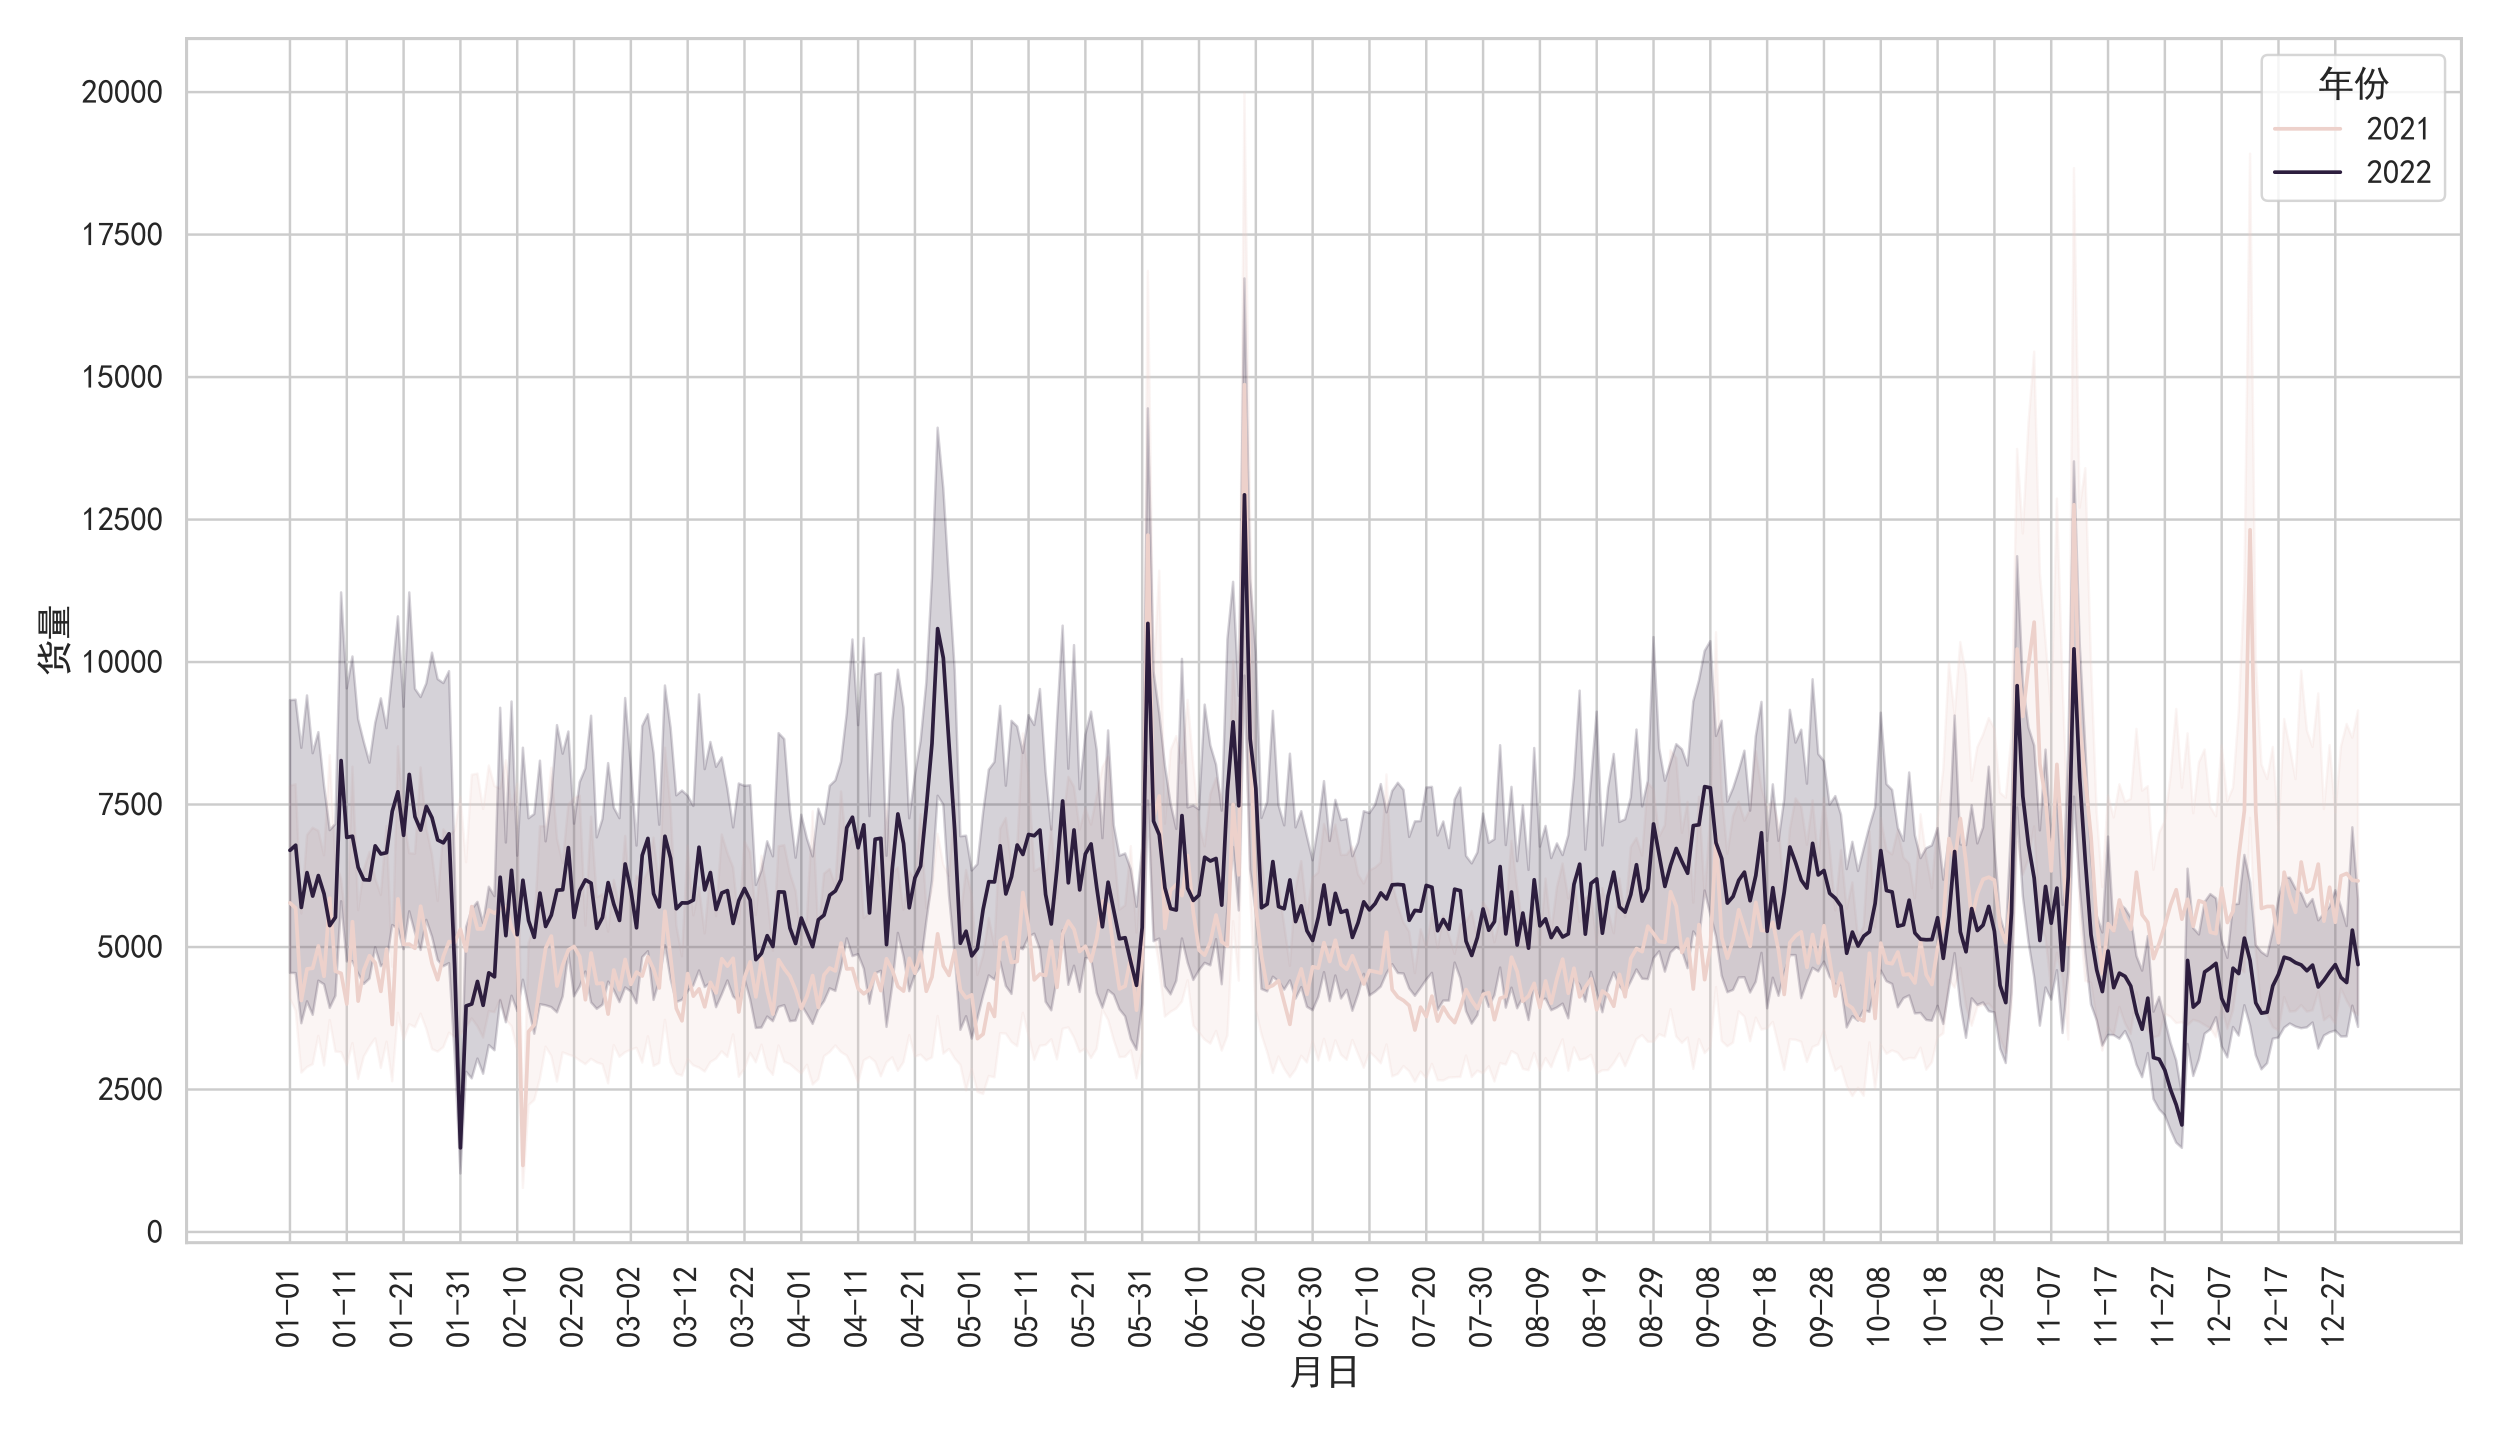 <?xml version="1.0" encoding="utf-8" standalone="no"?>
<!DOCTYPE svg PUBLIC "-//W3C//DTD SVG 1.1//EN"
  "http://www.w3.org/Graphics/SVG/1.1/DTD/svg11.dtd">
<svg xmlns:xlink="http://www.w3.org/1999/xlink" width="1008pt" height="576pt" viewBox="0 0 1008 576" xmlns="http://www.w3.org/2000/svg" version="1.1">
 <defs>
  <style type="text/css">*{stroke-linejoin: round; stroke-linecap: butt}</style>
 </defs>
 <g id="figure_1">
  <g id="patch_1">
   <path d="M 0 576 
L 1008 576 
L 1008 0 
L 0 0 
z
" style="fill: #ffffff"/>
  </g>
  <g id="axes_1">
   <g id="patch_2">
    <path d="M 75.222 501.037 
L 992.448 501.037 
L 992.448 15.552 
L 75.222 15.552 
z
" style="fill: #ffffff"/>
   </g>
   <g id="matplotlib.axis_1">
    <g id="xtick_1">
     <g id="line2d_1">
      <path d="M 116.914 501.037 
L 116.914 15.552 
" clip-path="url(#pf395844bef)" style="fill: none; stroke: #cccccc; stroke-linecap: round"/>
     </g>
     <g id="text_1">
      <!-- 01-01 -->
      <g style="fill: #262626" transform="translate(120.627 543.537) rotate(-90) scale(0.132 -0.132)">
       <defs>
        <path id="SimHei-30" d="M 225 2537 
Q 250 3200 412 3587 
Q 575 3975 875 4225 
Q 1175 4475 1612 4475 
Q 2050 4475 2375 4112 
Q 2700 3750 2800 3200 
Q 2900 2650 2862 1937 
Q 2825 1225 2612 775 
Q 2400 325 1975 150 
Q 1550 -25 1125 187 
Q 700 400 525 750 
Q 350 1100 275 1487 
Q 200 1875 225 2537 
z
M 750 2687 
Q 675 2000 800 1462 
Q 925 925 1212 700 
Q 1500 475 1800 612 
Q 2100 750 2237 1162 
Q 2375 1575 2375 2062 
Q 2375 2550 2337 2950 
Q 2300 3350 2112 3675 
Q 1925 4000 1612 4012 
Q 1300 4025 1062 3700 
Q 825 3375 750 2687 
z
" transform="scale(0.016)"/>
        <path id="SimHei-31" d="M 1400 3600 
Q 1075 3275 575 2975 
L 575 3450 
Q 1200 3875 1600 4450 
L 1900 4450 
L 1900 150 
L 1400 150 
L 1400 3600 
z
" transform="scale(0.016)"/>
        <path id="SimHei-2d" d="M 2975 2125 
L 125 2125 
L 125 2525 
L 2975 2525 
L 2975 2125 
z
" transform="scale(0.016)"/>
       </defs>
       <use xlink:href="#SimHei-30"/>
       <use xlink:href="#SimHei-31" x="50"/>
       <use xlink:href="#SimHei-2d" x="100"/>
       <use xlink:href="#SimHei-30" x="150"/>
       <use xlink:href="#SimHei-31" x="200"/>
      </g>
     </g>
    </g>
    <g id="xtick_2">
     <g id="line2d_2">
      <path d="M 139.822 501.037 
L 139.822 15.552 
" clip-path="url(#pf395844bef)" style="fill: none; stroke: #cccccc; stroke-linecap: round"/>
     </g>
     <g id="text_2">
      <!-- 01-11 -->
      <g style="fill: #262626" transform="translate(143.534 543.537) rotate(-90) scale(0.132 -0.132)">
       <use xlink:href="#SimHei-30"/>
       <use xlink:href="#SimHei-31" x="50"/>
       <use xlink:href="#SimHei-2d" x="100"/>
       <use xlink:href="#SimHei-31" x="150"/>
       <use xlink:href="#SimHei-31" x="200"/>
      </g>
     </g>
    </g>
    <g id="xtick_3">
     <g id="line2d_3">
      <path d="M 162.73 501.037 
L 162.73 15.552 
" clip-path="url(#pf395844bef)" style="fill: none; stroke: #cccccc; stroke-linecap: round"/>
     </g>
     <g id="text_3">
      <!-- 01-21 -->
      <g style="fill: #262626" transform="translate(166.442 543.537) rotate(-90) scale(0.132 -0.132)">
       <defs>
        <path id="SimHei-32" d="M 300 250 
Q 325 625 650 925 
Q 975 1225 1475 1862 
Q 1975 2500 2125 2850 
Q 2275 3200 2237 3450 
Q 2200 3700 2000 3862 
Q 1800 4025 1537 4000 
Q 1275 3975 1037 3800 
Q 800 3625 675 3275 
L 200 3350 
Q 400 3925 712 4187 
Q 1025 4450 1450 4475 
Q 1700 4500 1900 4462 
Q 2100 4425 2312 4287 
Q 2525 4150 2662 3875 
Q 2800 3600 2762 3212 
Q 2725 2825 2375 2287 
Q 2025 1750 1025 600 
L 2825 600 
L 2825 150 
L 300 150 
L 300 250 
z
" transform="scale(0.016)"/>
       </defs>
       <use xlink:href="#SimHei-30"/>
       <use xlink:href="#SimHei-31" x="50"/>
       <use xlink:href="#SimHei-2d" x="100"/>
       <use xlink:href="#SimHei-32" x="150"/>
       <use xlink:href="#SimHei-31" x="200"/>
      </g>
     </g>
    </g>
    <g id="xtick_4">
     <g id="line2d_4">
      <path d="M 185.637 501.037 
L 185.637 15.552 
" clip-path="url(#pf395844bef)" style="fill: none; stroke: #cccccc; stroke-linecap: round"/>
     </g>
     <g id="text_4">
      <!-- 01-31 -->
      <g style="fill: #262626" transform="translate(189.35 543.537) rotate(-90) scale(0.132 -0.132)">
       <defs>
        <path id="SimHei-33" d="M 250 1225 
L 700 1300 
Q 800 975 1025 762 
Q 1250 550 1587 562 
Q 1925 575 2125 837 
Q 2325 1100 2300 1437 
Q 2275 1775 2037 1962 
Q 1800 2150 1275 2225 
L 1275 2550 
Q 1800 2600 2037 2825 
Q 2275 3050 2250 3412 
Q 2225 3775 1925 3937 
Q 1625 4100 1287 3975 
Q 950 3850 750 3275 
L 300 3350 
Q 450 3800 712 4100 
Q 975 4400 1425 4450 
Q 1875 4500 2212 4337 
Q 2550 4175 2687 3837 
Q 2825 3500 2725 3100 
Q 2625 2700 2150 2400 
Q 2500 2250 2687 1950 
Q 2875 1650 2812 1162 
Q 2750 675 2375 375 
Q 2000 75 1525 87 
Q 1050 100 700 387 
Q 350 675 250 1225 
z
" transform="scale(0.016)"/>
       </defs>
       <use xlink:href="#SimHei-30"/>
       <use xlink:href="#SimHei-31" x="50"/>
       <use xlink:href="#SimHei-2d" x="100"/>
       <use xlink:href="#SimHei-33" x="150"/>
       <use xlink:href="#SimHei-31" x="200"/>
      </g>
     </g>
    </g>
    <g id="xtick_5">
     <g id="line2d_5">
      <path d="M 208.545 501.037 
L 208.545 15.552 
" clip-path="url(#pf395844bef)" style="fill: none; stroke: #cccccc; stroke-linecap: round"/>
     </g>
     <g id="text_5">
      <!-- 02-10 -->
      <g style="fill: #262626" transform="translate(212.258 543.537) rotate(-90) scale(0.132 -0.132)">
       <use xlink:href="#SimHei-30"/>
       <use xlink:href="#SimHei-32" x="50"/>
       <use xlink:href="#SimHei-2d" x="100"/>
       <use xlink:href="#SimHei-31" x="150"/>
       <use xlink:href="#SimHei-30" x="200"/>
      </g>
     </g>
    </g>
    <g id="xtick_6">
     <g id="line2d_6">
      <path d="M 231.453 501.037 
L 231.453 15.552 
" clip-path="url(#pf395844bef)" style="fill: none; stroke: #cccccc; stroke-linecap: round"/>
     </g>
     <g id="text_6">
      <!-- 02-20 -->
      <g style="fill: #262626" transform="translate(235.165 543.537) rotate(-90) scale(0.132 -0.132)">
       <use xlink:href="#SimHei-30"/>
       <use xlink:href="#SimHei-32" x="50"/>
       <use xlink:href="#SimHei-2d" x="100"/>
       <use xlink:href="#SimHei-32" x="150"/>
       <use xlink:href="#SimHei-30" x="200"/>
      </g>
     </g>
    </g>
    <g id="xtick_7">
     <g id="line2d_7">
      <path d="M 254.361 501.037 
L 254.361 15.552 
" clip-path="url(#pf395844bef)" style="fill: none; stroke: #cccccc; stroke-linecap: round"/>
     </g>
     <g id="text_7">
      <!-- 03-02 -->
      <g style="fill: #262626" transform="translate(258.073 543.537) rotate(-90) scale(0.132 -0.132)">
       <use xlink:href="#SimHei-30"/>
       <use xlink:href="#SimHei-33" x="50"/>
       <use xlink:href="#SimHei-2d" x="100"/>
       <use xlink:href="#SimHei-30" x="150"/>
       <use xlink:href="#SimHei-32" x="200"/>
      </g>
     </g>
    </g>
    <g id="xtick_8">
     <g id="line2d_8">
      <path d="M 277.268 501.037 
L 277.268 15.552 
" clip-path="url(#pf395844bef)" style="fill: none; stroke: #cccccc; stroke-linecap: round"/>
     </g>
     <g id="text_8">
      <!-- 03-12 -->
      <g style="fill: #262626" transform="translate(280.981 543.537) rotate(-90) scale(0.132 -0.132)">
       <use xlink:href="#SimHei-30"/>
       <use xlink:href="#SimHei-33" x="50"/>
       <use xlink:href="#SimHei-2d" x="100"/>
       <use xlink:href="#SimHei-31" x="150"/>
       <use xlink:href="#SimHei-32" x="200"/>
      </g>
     </g>
    </g>
    <g id="xtick_9">
     <g id="line2d_9">
      <path d="M 300.176 501.037 
L 300.176 15.552 
" clip-path="url(#pf395844bef)" style="fill: none; stroke: #cccccc; stroke-linecap: round"/>
     </g>
     <g id="text_9">
      <!-- 03-22 -->
      <g style="fill: #262626" transform="translate(303.889 543.537) rotate(-90) scale(0.132 -0.132)">
       <use xlink:href="#SimHei-30"/>
       <use xlink:href="#SimHei-33" x="50"/>
       <use xlink:href="#SimHei-2d" x="100"/>
       <use xlink:href="#SimHei-32" x="150"/>
       <use xlink:href="#SimHei-32" x="200"/>
      </g>
     </g>
    </g>
    <g id="xtick_10">
     <g id="line2d_10">
      <path d="M 323.084 501.037 
L 323.084 15.552 
" clip-path="url(#pf395844bef)" style="fill: none; stroke: #cccccc; stroke-linecap: round"/>
     </g>
     <g id="text_10">
      <!-- 04-01 -->
      <g style="fill: #262626" transform="translate(326.796 543.537) rotate(-90) scale(0.132 -0.132)">
       <defs>
        <path id="SimHei-34" d="M 2000 1100 
L 75 1100 
L 75 1525 
L 2100 4450 
L 2475 4450 
L 2475 1525 
L 3075 1525 
L 3075 1100 
L 2475 1100 
L 2475 150 
L 2000 150 
L 2000 1100 
z
M 2000 1525 
L 2000 3500 
L 600 1525 
L 2000 1525 
z
" transform="scale(0.016)"/>
       </defs>
       <use xlink:href="#SimHei-30"/>
       <use xlink:href="#SimHei-34" x="50"/>
       <use xlink:href="#SimHei-2d" x="100"/>
       <use xlink:href="#SimHei-30" x="150"/>
       <use xlink:href="#SimHei-31" x="200"/>
      </g>
     </g>
    </g>
    <g id="xtick_11">
     <g id="line2d_11">
      <path d="M 345.992 501.037 
L 345.992 15.552 
" clip-path="url(#pf395844bef)" style="fill: none; stroke: #cccccc; stroke-linecap: round"/>
     </g>
     <g id="text_11">
      <!-- 04-11 -->
      <g style="fill: #262626" transform="translate(349.704 543.537) rotate(-90) scale(0.132 -0.132)">
       <use xlink:href="#SimHei-30"/>
       <use xlink:href="#SimHei-34" x="50"/>
       <use xlink:href="#SimHei-2d" x="100"/>
       <use xlink:href="#SimHei-31" x="150"/>
       <use xlink:href="#SimHei-31" x="200"/>
      </g>
     </g>
    </g>
    <g id="xtick_12">
     <g id="line2d_12">
      <path d="M 368.899 501.037 
L 368.899 15.552 
" clip-path="url(#pf395844bef)" style="fill: none; stroke: #cccccc; stroke-linecap: round"/>
     </g>
     <g id="text_12">
      <!-- 04-21 -->
      <g style="fill: #262626" transform="translate(372.612 543.537) rotate(-90) scale(0.132 -0.132)">
       <use xlink:href="#SimHei-30"/>
       <use xlink:href="#SimHei-34" x="50"/>
       <use xlink:href="#SimHei-2d" x="100"/>
       <use xlink:href="#SimHei-32" x="150"/>
       <use xlink:href="#SimHei-31" x="200"/>
      </g>
     </g>
    </g>
    <g id="xtick_13">
     <g id="line2d_13">
      <path d="M 391.807 501.037 
L 391.807 15.552 
" clip-path="url(#pf395844bef)" style="fill: none; stroke: #cccccc; stroke-linecap: round"/>
     </g>
     <g id="text_13">
      <!-- 05-01 -->
      <g style="fill: #262626" transform="translate(395.519 543.537) rotate(-90) scale(0.132 -0.132)">
       <defs>
        <path id="SimHei-35" d="M 550 1325 
Q 725 650 1150 575 
Q 1575 500 1837 662 
Q 2100 825 2212 1087 
Q 2325 1350 2312 1675 
Q 2300 2000 2137 2225 
Q 1975 2450 1725 2525 
Q 1475 2600 1162 2525 
Q 850 2450 650 2175 
L 225 2225 
Q 275 2375 700 4375 
L 2675 4375 
L 2675 3925 
L 1075 3925 
Q 950 3250 825 2850 
Q 1200 3025 1525 3012 
Q 1850 3000 2150 2862 
Q 2450 2725 2587 2487 
Q 2725 2250 2787 2012 
Q 2850 1775 2837 1500 
Q 2825 1225 2725 937 
Q 2625 650 2425 462 
Q 2225 275 1937 162 
Q 1650 50 1275 75 
Q 900 100 562 350 
Q 225 600 100 1200 
L 550 1325 
z
" transform="scale(0.016)"/>
       </defs>
       <use xlink:href="#SimHei-30"/>
       <use xlink:href="#SimHei-35" x="50"/>
       <use xlink:href="#SimHei-2d" x="100"/>
       <use xlink:href="#SimHei-30" x="150"/>
       <use xlink:href="#SimHei-31" x="200"/>
      </g>
     </g>
    </g>
    <g id="xtick_14">
     <g id="line2d_14">
      <path d="M 414.715 501.037 
L 414.715 15.552 
" clip-path="url(#pf395844bef)" style="fill: none; stroke: #cccccc; stroke-linecap: round"/>
     </g>
     <g id="text_14">
      <!-- 05-11 -->
      <g style="fill: #262626" transform="translate(418.427 543.537) rotate(-90) scale(0.132 -0.132)">
       <use xlink:href="#SimHei-30"/>
       <use xlink:href="#SimHei-35" x="50"/>
       <use xlink:href="#SimHei-2d" x="100"/>
       <use xlink:href="#SimHei-31" x="150"/>
       <use xlink:href="#SimHei-31" x="200"/>
      </g>
     </g>
    </g>
    <g id="xtick_15">
     <g id="line2d_15">
      <path d="M 437.622 501.037 
L 437.622 15.552 
" clip-path="url(#pf395844bef)" style="fill: none; stroke: #cccccc; stroke-linecap: round"/>
     </g>
     <g id="text_15">
      <!-- 05-21 -->
      <g style="fill: #262626" transform="translate(441.335 543.537) rotate(-90) scale(0.132 -0.132)">
       <use xlink:href="#SimHei-30"/>
       <use xlink:href="#SimHei-35" x="50"/>
       <use xlink:href="#SimHei-2d" x="100"/>
       <use xlink:href="#SimHei-32" x="150"/>
       <use xlink:href="#SimHei-31" x="200"/>
      </g>
     </g>
    </g>
    <g id="xtick_16">
     <g id="line2d_16">
      <path d="M 460.53 501.037 
L 460.53 15.552 
" clip-path="url(#pf395844bef)" style="fill: none; stroke: #cccccc; stroke-linecap: round"/>
     </g>
     <g id="text_16">
      <!-- 05-31 -->
      <g style="fill: #262626" transform="translate(464.243 543.537) rotate(-90) scale(0.132 -0.132)">
       <use xlink:href="#SimHei-30"/>
       <use xlink:href="#SimHei-35" x="50"/>
       <use xlink:href="#SimHei-2d" x="100"/>
       <use xlink:href="#SimHei-33" x="150"/>
       <use xlink:href="#SimHei-31" x="200"/>
      </g>
     </g>
    </g>
    <g id="xtick_17">
     <g id="line2d_17">
      <path d="M 483.438 501.037 
L 483.438 15.552 
" clip-path="url(#pf395844bef)" style="fill: none; stroke: #cccccc; stroke-linecap: round"/>
     </g>
     <g id="text_17">
      <!-- 06-10 -->
      <g style="fill: #262626" transform="translate(487.15 543.537) rotate(-90) scale(0.132 -0.132)">
       <defs>
        <path id="SimHei-36" d="M 250 1612 
Q 275 1975 387 2225 
Q 500 2475 725 2850 
L 1750 4450 
L 2325 4450 
L 1275 2800 
Q 1950 2975 2350 2750 
Q 2750 2525 2887 2237 
Q 3025 1950 3037 1612 
Q 3050 1275 2937 950 
Q 2825 625 2537 362 
Q 2250 100 1737 75 
Q 1225 50 862 262 
Q 500 475 362 862 
Q 225 1250 250 1612 
z
M 1025 787 
Q 1250 550 1625 525 
Q 2000 500 2250 775 
Q 2500 1050 2500 1575 
Q 2500 2100 2187 2300 
Q 1875 2500 1487 2450 
Q 1100 2400 925 2075 
Q 750 1750 775 1387 
Q 800 1025 1025 787 
z
" transform="scale(0.016)"/>
       </defs>
       <use xlink:href="#SimHei-30"/>
       <use xlink:href="#SimHei-36" x="50"/>
       <use xlink:href="#SimHei-2d" x="100"/>
       <use xlink:href="#SimHei-31" x="150"/>
       <use xlink:href="#SimHei-30" x="200"/>
      </g>
     </g>
    </g>
    <g id="xtick_18">
     <g id="line2d_18">
      <path d="M 506.346 501.037 
L 506.346 15.552 
" clip-path="url(#pf395844bef)" style="fill: none; stroke: #cccccc; stroke-linecap: round"/>
     </g>
     <g id="text_18">
      <!-- 06-20 -->
      <g style="fill: #262626" transform="translate(510.058 543.537) rotate(-90) scale(0.132 -0.132)">
       <use xlink:href="#SimHei-30"/>
       <use xlink:href="#SimHei-36" x="50"/>
       <use xlink:href="#SimHei-2d" x="100"/>
       <use xlink:href="#SimHei-32" x="150"/>
       <use xlink:href="#SimHei-30" x="200"/>
      </g>
     </g>
    </g>
    <g id="xtick_19">
     <g id="line2d_19">
      <path d="M 529.253 501.037 
L 529.253 15.552 
" clip-path="url(#pf395844bef)" style="fill: none; stroke: #cccccc; stroke-linecap: round"/>
     </g>
     <g id="text_19">
      <!-- 06-30 -->
      <g style="fill: #262626" transform="translate(532.966 543.537) rotate(-90) scale(0.132 -0.132)">
       <use xlink:href="#SimHei-30"/>
       <use xlink:href="#SimHei-36" x="50"/>
       <use xlink:href="#SimHei-2d" x="100"/>
       <use xlink:href="#SimHei-33" x="150"/>
       <use xlink:href="#SimHei-30" x="200"/>
      </g>
     </g>
    </g>
    <g id="xtick_20">
     <g id="line2d_20">
      <path d="M 552.161 501.037 
L 552.161 15.552 
" clip-path="url(#pf395844bef)" style="fill: none; stroke: #cccccc; stroke-linecap: round"/>
     </g>
     <g id="text_20">
      <!-- 07-10 -->
      <g style="fill: #262626" transform="translate(555.874 543.537) rotate(-90) scale(0.132 -0.132)">
       <defs>
        <path id="SimHei-37" d="M 850 150 
Q 1300 2050 2425 3925 
L 275 3925 
L 275 4375 
L 2950 4375 
L 2950 3950 
Q 1775 2050 1400 150 
L 850 150 
z
" transform="scale(0.016)"/>
       </defs>
       <use xlink:href="#SimHei-30"/>
       <use xlink:href="#SimHei-37" x="50"/>
       <use xlink:href="#SimHei-2d" x="100"/>
       <use xlink:href="#SimHei-31" x="150"/>
       <use xlink:href="#SimHei-30" x="200"/>
      </g>
     </g>
    </g>
    <g id="xtick_21">
     <g id="line2d_21">
      <path d="M 575.069 501.037 
L 575.069 15.552 
" clip-path="url(#pf395844bef)" style="fill: none; stroke: #cccccc; stroke-linecap: round"/>
     </g>
     <g id="text_21">
      <!-- 07-20 -->
      <g style="fill: #262626" transform="translate(578.781 543.537) rotate(-90) scale(0.132 -0.132)">
       <use xlink:href="#SimHei-30"/>
       <use xlink:href="#SimHei-37" x="50"/>
       <use xlink:href="#SimHei-2d" x="100"/>
       <use xlink:href="#SimHei-32" x="150"/>
       <use xlink:href="#SimHei-30" x="200"/>
      </g>
     </g>
    </g>
    <g id="xtick_22">
     <g id="line2d_22">
      <path d="M 597.977 501.037 
L 597.977 15.552 
" clip-path="url(#pf395844bef)" style="fill: none; stroke: #cccccc; stroke-linecap: round"/>
     </g>
     <g id="text_22">
      <!-- 07-30 -->
      <g style="fill: #262626" transform="translate(601.689 543.537) rotate(-90) scale(0.132 -0.132)">
       <use xlink:href="#SimHei-30"/>
       <use xlink:href="#SimHei-37" x="50"/>
       <use xlink:href="#SimHei-2d" x="100"/>
       <use xlink:href="#SimHei-33" x="150"/>
       <use xlink:href="#SimHei-30" x="200"/>
      </g>
     </g>
    </g>
    <g id="xtick_23">
     <g id="line2d_23">
      <path d="M 620.884 501.037 
L 620.884 15.552 
" clip-path="url(#pf395844bef)" style="fill: none; stroke: #cccccc; stroke-linecap: round"/>
     </g>
     <g id="text_23">
      <!-- 08-09 -->
      <g style="fill: #262626" transform="translate(624.597 543.537) rotate(-90) scale(0.132 -0.132)">
       <defs>
        <path id="SimHei-38" d="M 175 1375 
Q 175 1675 325 1962 
Q 475 2250 825 2425 
Q 525 2600 425 2812 
Q 325 3025 312 3300 
Q 300 3575 387 3775 
Q 475 3975 650 4150 
Q 825 4325 1037 4387 
Q 1250 4450 1500 4450 
Q 1750 4450 1950 4400 
Q 2150 4350 2375 4187 
Q 2600 4025 2700 3725 
Q 2800 3425 2687 3025 
Q 2575 2625 2100 2400 
Q 2525 2275 2700 2012 
Q 2875 1750 2875 1375 
Q 2875 1000 2762 775 
Q 2650 550 2512 400 
Q 2375 250 2137 162 
Q 1900 75 1537 75 
Q 1175 75 912 162 
Q 650 250 475 425 
Q 300 600 237 837 
Q 175 1075 175 1375 
z
M 687 1400 
Q 675 1100 787 875 
Q 900 650 1200 587 
Q 1500 525 1825 600 
Q 2150 675 2275 950 
Q 2400 1225 2362 1500 
Q 2325 1775 2050 1962 
Q 1775 2150 1450 2125 
Q 1125 2100 912 1900 
Q 700 1700 687 1400 
z
M 775 3350 
Q 775 3100 950 2875 
Q 1125 2650 1500 2650 
Q 1875 2650 2062 2875 
Q 2250 3100 2237 3412 
Q 2225 3725 2012 3875 
Q 1800 4025 1437 4000 
Q 1075 3975 925 3787 
Q 775 3600 775 3350 
z
" transform="scale(0.016)"/>
        <path id="SimHei-39" d="M 800 75 
Q 1350 1000 1700 1750 
Q 1075 1650 662 1912 
Q 250 2175 162 2625 
Q 75 3075 175 3437 
Q 275 3800 487 4037 
Q 700 4275 1000 4375 
Q 1300 4475 1537 4475 
Q 1775 4475 2025 4375 
Q 2275 4275 2475 4075 
Q 2675 3875 2750 3662 
Q 2825 3450 2825 3112 
Q 2825 2775 2575 2250 
Q 2325 1725 1350 75 
L 800 75 
z
M 662 2875 
Q 700 2550 937 2337 
Q 1175 2125 1450 2150 
Q 1725 2175 1887 2300 
Q 2050 2425 2200 2725 
Q 2300 3100 2250 3362 
Q 2200 3625 1987 3800 
Q 1775 3975 1525 3975 
Q 1375 4000 1137 3900 
Q 900 3800 762 3500 
Q 625 3200 662 2875 
z
" transform="scale(0.016)"/>
       </defs>
       <use xlink:href="#SimHei-30"/>
       <use xlink:href="#SimHei-38" x="50"/>
       <use xlink:href="#SimHei-2d" x="100"/>
       <use xlink:href="#SimHei-30" x="150"/>
       <use xlink:href="#SimHei-39" x="200"/>
      </g>
     </g>
    </g>
    <g id="xtick_24">
     <g id="line2d_24">
      <path d="M 643.792 501.037 
L 643.792 15.552 
" clip-path="url(#pf395844bef)" style="fill: none; stroke: #cccccc; stroke-linecap: round"/>
     </g>
     <g id="text_24">
      <!-- 08-19 -->
      <g style="fill: #262626" transform="translate(647.505 543.537) rotate(-90) scale(0.132 -0.132)">
       <use xlink:href="#SimHei-30"/>
       <use xlink:href="#SimHei-38" x="50"/>
       <use xlink:href="#SimHei-2d" x="100"/>
       <use xlink:href="#SimHei-31" x="150"/>
       <use xlink:href="#SimHei-39" x="200"/>
      </g>
     </g>
    </g>
    <g id="xtick_25">
     <g id="line2d_25">
      <path d="M 666.7 501.037 
L 666.7 15.552 
" clip-path="url(#pf395844bef)" style="fill: none; stroke: #cccccc; stroke-linecap: round"/>
     </g>
     <g id="text_25">
      <!-- 08-29 -->
      <g style="fill: #262626" transform="translate(670.412 543.537) rotate(-90) scale(0.132 -0.132)">
       <use xlink:href="#SimHei-30"/>
       <use xlink:href="#SimHei-38" x="50"/>
       <use xlink:href="#SimHei-2d" x="100"/>
       <use xlink:href="#SimHei-32" x="150"/>
       <use xlink:href="#SimHei-39" x="200"/>
      </g>
     </g>
    </g>
    <g id="xtick_26">
     <g id="line2d_26">
      <path d="M 689.608 501.037 
L 689.608 15.552 
" clip-path="url(#pf395844bef)" style="fill: none; stroke: #cccccc; stroke-linecap: round"/>
     </g>
     <g id="text_26">
      <!-- 09-08 -->
      <g style="fill: #262626" transform="translate(693.32 543.537) rotate(-90) scale(0.132 -0.132)">
       <use xlink:href="#SimHei-30"/>
       <use xlink:href="#SimHei-39" x="50"/>
       <use xlink:href="#SimHei-2d" x="100"/>
       <use xlink:href="#SimHei-30" x="150"/>
       <use xlink:href="#SimHei-38" x="200"/>
      </g>
     </g>
    </g>
    <g id="xtick_27">
     <g id="line2d_27">
      <path d="M 712.515 501.037 
L 712.515 15.552 
" clip-path="url(#pf395844bef)" style="fill: none; stroke: #cccccc; stroke-linecap: round"/>
     </g>
     <g id="text_27">
      <!-- 09-18 -->
      <g style="fill: #262626" transform="translate(716.228 543.537) rotate(-90) scale(0.132 -0.132)">
       <use xlink:href="#SimHei-30"/>
       <use xlink:href="#SimHei-39" x="50"/>
       <use xlink:href="#SimHei-2d" x="100"/>
       <use xlink:href="#SimHei-31" x="150"/>
       <use xlink:href="#SimHei-38" x="200"/>
      </g>
     </g>
    </g>
    <g id="xtick_28">
     <g id="line2d_28">
      <path d="M 735.423 501.037 
L 735.423 15.552 
" clip-path="url(#pf395844bef)" style="fill: none; stroke: #cccccc; stroke-linecap: round"/>
     </g>
     <g id="text_28">
      <!-- 09-28 -->
      <g style="fill: #262626" transform="translate(739.136 543.537) rotate(-90) scale(0.132 -0.132)">
       <use xlink:href="#SimHei-30"/>
       <use xlink:href="#SimHei-39" x="50"/>
       <use xlink:href="#SimHei-2d" x="100"/>
       <use xlink:href="#SimHei-32" x="150"/>
       <use xlink:href="#SimHei-38" x="200"/>
      </g>
     </g>
    </g>
    <g id="xtick_29">
     <g id="line2d_29">
      <path d="M 758.331 501.037 
L 758.331 15.552 
" clip-path="url(#pf395844bef)" style="fill: none; stroke: #cccccc; stroke-linecap: round"/>
     </g>
     <g id="text_29">
      <!-- 10-08 -->
      <g style="fill: #262626" transform="translate(762.043 543.537) rotate(-90) scale(0.132 -0.132)">
       <use xlink:href="#SimHei-31"/>
       <use xlink:href="#SimHei-30" x="50"/>
       <use xlink:href="#SimHei-2d" x="100"/>
       <use xlink:href="#SimHei-30" x="150"/>
       <use xlink:href="#SimHei-38" x="200"/>
      </g>
     </g>
    </g>
    <g id="xtick_30">
     <g id="line2d_30">
      <path d="M 781.239 501.037 
L 781.239 15.552 
" clip-path="url(#pf395844bef)" style="fill: none; stroke: #cccccc; stroke-linecap: round"/>
     </g>
     <g id="text_30">
      <!-- 10-18 -->
      <g style="fill: #262626" transform="translate(784.951 543.537) rotate(-90) scale(0.132 -0.132)">
       <use xlink:href="#SimHei-31"/>
       <use xlink:href="#SimHei-30" x="50"/>
       <use xlink:href="#SimHei-2d" x="100"/>
       <use xlink:href="#SimHei-31" x="150"/>
       <use xlink:href="#SimHei-38" x="200"/>
      </g>
     </g>
    </g>
    <g id="xtick_31">
     <g id="line2d_31">
      <path d="M 804.146 501.037 
L 804.146 15.552 
" clip-path="url(#pf395844bef)" style="fill: none; stroke: #cccccc; stroke-linecap: round"/>
     </g>
     <g id="text_31">
      <!-- 10-28 -->
      <g style="fill: #262626" transform="translate(807.859 543.537) rotate(-90) scale(0.132 -0.132)">
       <use xlink:href="#SimHei-31"/>
       <use xlink:href="#SimHei-30" x="50"/>
       <use xlink:href="#SimHei-2d" x="100"/>
       <use xlink:href="#SimHei-32" x="150"/>
       <use xlink:href="#SimHei-38" x="200"/>
      </g>
     </g>
    </g>
    <g id="xtick_32">
     <g id="line2d_32">
      <path d="M 827.054 501.037 
L 827.054 15.552 
" clip-path="url(#pf395844bef)" style="fill: none; stroke: #cccccc; stroke-linecap: round"/>
     </g>
     <g id="text_32">
      <!-- 11-07 -->
      <g style="fill: #262626" transform="translate(830.767 543.537) rotate(-90) scale(0.132 -0.132)">
       <use xlink:href="#SimHei-31"/>
       <use xlink:href="#SimHei-31" x="50"/>
       <use xlink:href="#SimHei-2d" x="100"/>
       <use xlink:href="#SimHei-30" x="150"/>
       <use xlink:href="#SimHei-37" x="200"/>
      </g>
     </g>
    </g>
    <g id="xtick_33">
     <g id="line2d_33">
      <path d="M 849.962 501.037 
L 849.962 15.552 
" clip-path="url(#pf395844bef)" style="fill: none; stroke: #cccccc; stroke-linecap: round"/>
     </g>
     <g id="text_33">
      <!-- 11-17 -->
      <g style="fill: #262626" transform="translate(853.674 543.537) rotate(-90) scale(0.132 -0.132)">
       <use xlink:href="#SimHei-31"/>
       <use xlink:href="#SimHei-31" x="50"/>
       <use xlink:href="#SimHei-2d" x="100"/>
       <use xlink:href="#SimHei-31" x="150"/>
       <use xlink:href="#SimHei-37" x="200"/>
      </g>
     </g>
    </g>
    <g id="xtick_34">
     <g id="line2d_34">
      <path d="M 872.87 501.037 
L 872.87 15.552 
" clip-path="url(#pf395844bef)" style="fill: none; stroke: #cccccc; stroke-linecap: round"/>
     </g>
     <g id="text_34">
      <!-- 11-27 -->
      <g style="fill: #262626" transform="translate(876.582 543.537) rotate(-90) scale(0.132 -0.132)">
       <use xlink:href="#SimHei-31"/>
       <use xlink:href="#SimHei-31" x="50"/>
       <use xlink:href="#SimHei-2d" x="100"/>
       <use xlink:href="#SimHei-32" x="150"/>
       <use xlink:href="#SimHei-37" x="200"/>
      </g>
     </g>
    </g>
    <g id="xtick_35">
     <g id="line2d_35">
      <path d="M 895.777 501.037 
L 895.777 15.552 
" clip-path="url(#pf395844bef)" style="fill: none; stroke: #cccccc; stroke-linecap: round"/>
     </g>
     <g id="text_35">
      <!-- 12-07 -->
      <g style="fill: #262626" transform="translate(899.49 543.537) rotate(-90) scale(0.132 -0.132)">
       <use xlink:href="#SimHei-31"/>
       <use xlink:href="#SimHei-32" x="50"/>
       <use xlink:href="#SimHei-2d" x="100"/>
       <use xlink:href="#SimHei-30" x="150"/>
       <use xlink:href="#SimHei-37" x="200"/>
      </g>
     </g>
    </g>
    <g id="xtick_36">
     <g id="line2d_36">
      <path d="M 918.685 501.037 
L 918.685 15.552 
" clip-path="url(#pf395844bef)" style="fill: none; stroke: #cccccc; stroke-linecap: round"/>
     </g>
     <g id="text_36">
      <!-- 12-17 -->
      <g style="fill: #262626" transform="translate(922.398 543.537) rotate(-90) scale(0.132 -0.132)">
       <use xlink:href="#SimHei-31"/>
       <use xlink:href="#SimHei-32" x="50"/>
       <use xlink:href="#SimHei-2d" x="100"/>
       <use xlink:href="#SimHei-31" x="150"/>
       <use xlink:href="#SimHei-37" x="200"/>
      </g>
     </g>
    </g>
    <g id="xtick_37">
     <g id="line2d_37">
      <path d="M 941.593 501.037 
L 941.593 15.552 
" clip-path="url(#pf395844bef)" style="fill: none; stroke: #cccccc; stroke-linecap: round"/>
     </g>
     <g id="text_37">
      <!-- 12-27 -->
      <g style="fill: #262626" transform="translate(945.305 543.537) rotate(-90) scale(0.132 -0.132)">
       <use xlink:href="#SimHei-31"/>
       <use xlink:href="#SimHei-32" x="50"/>
       <use xlink:href="#SimHei-2d" x="100"/>
       <use xlink:href="#SimHei-32" x="150"/>
       <use xlink:href="#SimHei-37" x="200"/>
      </g>
     </g>
    </g>
    <g id="text_38">
     <!-- 月日 -->
     <g style="fill: #262626" transform="translate(519.435 558.28) scale(0.144 -0.144)">
      <defs>
       <path id="SimHei-6708" d="M 5250 4825 
Q 5200 4225 5200 3750 
L 5200 200 
Q 5200 -275 4950 -375 
Q 4700 -475 3975 -525 
Q 3925 -225 3750 50 
Q 4300 25 4512 50 
Q 4725 75 4725 400 
L 4725 1600 
L 1850 1600 
Q 1725 775 1450 225 
Q 1175 -325 900 -575 
Q 700 -400 400 -325 
Q 800 25 1037 512 
Q 1275 1000 1337 1475 
Q 1400 1950 1400 2525 
L 1400 3625 
Q 1400 4175 1375 4825 
L 5250 4825 
z
M 4725 3400 
L 4725 4450 
L 1875 4450 
L 1875 3400 
L 4725 3400 
z
M 4725 2000 
L 4725 3025 
L 1875 3025 
L 1875 2000 
L 4725 2000 
z
" transform="scale(0.016)"/>
       <path id="SimHei-65e5" d="M 5375 5000 
Q 5350 3775 5350 2275 
Q 5350 775 5375 -450 
L 4800 -450 
L 4800 175 
L 1800 175 
L 1800 -575 
L 1250 -575 
Q 1275 575 1275 2125 
Q 1275 3675 1250 5000 
L 5375 5000 
z
M 4800 600 
L 4800 2375 
L 1800 2375 
L 1800 600 
L 4800 600 
z
M 4800 2800 
L 4800 4550 
L 1800 4550 
L 1800 2800 
L 4800 2800 
z
" transform="scale(0.016)"/>
      </defs>
      <use xlink:href="#SimHei-6708"/>
      <use xlink:href="#SimHei-65e5" x="100"/>
     </g>
    </g>
   </g>
   <g id="matplotlib.axis_2">
    <g id="ytick_1">
     <g id="line2d_38">
      <path d="M 75.222 496.736 
L 992.448 496.736 
" clip-path="url(#pf395844bef)" style="fill: none; stroke: #cccccc; stroke-linecap: round"/>
     </g>
     <g id="text_39">
      <!-- 0 -->
      <g style="fill: #262626" transform="translate(59.122 501.273) scale(0.132 -0.132)">
       <use xlink:href="#SimHei-30"/>
      </g>
     </g>
    </g>
    <g id="ytick_2">
     <g id="line2d_39">
      <path d="M 75.222 439.286 
L 992.448 439.286 
" clip-path="url(#pf395844bef)" style="fill: none; stroke: #cccccc; stroke-linecap: round"/>
     </g>
     <g id="text_40">
      <!-- 2500 -->
      <g style="fill: #262626" transform="translate(39.322 443.823) scale(0.132 -0.132)">
       <use xlink:href="#SimHei-32"/>
       <use xlink:href="#SimHei-35" x="50"/>
       <use xlink:href="#SimHei-30" x="100"/>
       <use xlink:href="#SimHei-30" x="150"/>
      </g>
     </g>
    </g>
    <g id="ytick_3">
     <g id="line2d_40">
      <path d="M 75.222 381.836 
L 992.448 381.836 
" clip-path="url(#pf395844bef)" style="fill: none; stroke: #cccccc; stroke-linecap: round"/>
     </g>
     <g id="text_41">
      <!-- 5000 -->
      <g style="fill: #262626" transform="translate(39.322 386.373) scale(0.132 -0.132)">
       <use xlink:href="#SimHei-35"/>
       <use xlink:href="#SimHei-30" x="50"/>
       <use xlink:href="#SimHei-30" x="100"/>
       <use xlink:href="#SimHei-30" x="150"/>
      </g>
     </g>
    </g>
    <g id="ytick_4">
     <g id="line2d_41">
      <path d="M 75.222 324.386 
L 992.448 324.386 
" clip-path="url(#pf395844bef)" style="fill: none; stroke: #cccccc; stroke-linecap: round"/>
     </g>
     <g id="text_42">
      <!-- 7500 -->
      <g style="fill: #262626" transform="translate(39.322 328.923) scale(0.132 -0.132)">
       <use xlink:href="#SimHei-37"/>
       <use xlink:href="#SimHei-35" x="50"/>
       <use xlink:href="#SimHei-30" x="100"/>
       <use xlink:href="#SimHei-30" x="150"/>
      </g>
     </g>
    </g>
    <g id="ytick_5">
     <g id="line2d_42">
      <path d="M 75.222 266.935 
L 992.448 266.935 
" clip-path="url(#pf395844bef)" style="fill: none; stroke: #cccccc; stroke-linecap: round"/>
     </g>
     <g id="text_43">
      <!-- 10000 -->
      <g style="fill: #262626" transform="translate(32.722 271.473) scale(0.132 -0.132)">
       <use xlink:href="#SimHei-31"/>
       <use xlink:href="#SimHei-30" x="50"/>
       <use xlink:href="#SimHei-30" x="100"/>
       <use xlink:href="#SimHei-30" x="150"/>
       <use xlink:href="#SimHei-30" x="200"/>
      </g>
     </g>
    </g>
    <g id="ytick_6">
     <g id="line2d_43">
      <path d="M 75.222 209.485 
L 992.448 209.485 
" clip-path="url(#pf395844bef)" style="fill: none; stroke: #cccccc; stroke-linecap: round"/>
     </g>
     <g id="text_44">
      <!-- 12500 -->
      <g style="fill: #262626" transform="translate(32.722 214.023) scale(0.132 -0.132)">
       <use xlink:href="#SimHei-31"/>
       <use xlink:href="#SimHei-32" x="50"/>
       <use xlink:href="#SimHei-35" x="100"/>
       <use xlink:href="#SimHei-30" x="150"/>
       <use xlink:href="#SimHei-30" x="200"/>
      </g>
     </g>
    </g>
    <g id="ytick_7">
     <g id="line2d_44">
      <path d="M 75.222 152.035 
L 992.448 152.035 
" clip-path="url(#pf395844bef)" style="fill: none; stroke: #cccccc; stroke-linecap: round"/>
     </g>
     <g id="text_45">
      <!-- 15000 -->
      <g style="fill: #262626" transform="translate(32.722 156.573) scale(0.132 -0.132)">
       <use xlink:href="#SimHei-31"/>
       <use xlink:href="#SimHei-35" x="50"/>
       <use xlink:href="#SimHei-30" x="100"/>
       <use xlink:href="#SimHei-30" x="150"/>
       <use xlink:href="#SimHei-30" x="200"/>
      </g>
     </g>
    </g>
    <g id="ytick_8">
     <g id="line2d_45">
      <path d="M 75.222 94.585 
L 992.448 94.585 
" clip-path="url(#pf395844bef)" style="fill: none; stroke: #cccccc; stroke-linecap: round"/>
     </g>
     <g id="text_46">
      <!-- 17500 -->
      <g style="fill: #262626" transform="translate(32.722 99.123) scale(0.132 -0.132)">
       <use xlink:href="#SimHei-31"/>
       <use xlink:href="#SimHei-37" x="50"/>
       <use xlink:href="#SimHei-35" x="100"/>
       <use xlink:href="#SimHei-30" x="150"/>
       <use xlink:href="#SimHei-30" x="200"/>
      </g>
     </g>
    </g>
    <g id="ytick_9">
     <g id="line2d_46">
      <path d="M 75.222 37.135 
L 992.448 37.135 
" clip-path="url(#pf395844bef)" style="fill: none; stroke: #cccccc; stroke-linecap: round"/>
     </g>
     <g id="text_47">
      <!-- 20000 -->
      <g style="fill: #262626" transform="translate(32.722 41.673) scale(0.132 -0.132)">
       <use xlink:href="#SimHei-32"/>
       <use xlink:href="#SimHei-30" x="50"/>
       <use xlink:href="#SimHei-30" x="100"/>
       <use xlink:href="#SimHei-30" x="150"/>
       <use xlink:href="#SimHei-30" x="200"/>
      </g>
     </g>
    </g>
    <g id="text_48">
     <!-- 货量 -->
     <g style="fill: #262626" transform="translate(26.922 272.694) rotate(-90) scale(0.144 -0.144)">
      <defs>
       <path id="SimHei-8d27" d="M 3975 5075 
Q 3950 4750 3950 4100 
Q 4075 4175 4525 4375 
Q 4975 4575 5375 4900 
Q 5550 4625 5700 4400 
Q 5425 4325 4987 4112 
Q 4550 3900 3950 3650 
L 3950 3225 
Q 3950 3025 4300 3025 
L 5125 3025 
Q 5425 3025 5487 3150 
Q 5550 3275 5575 3625 
Q 5850 3450 6125 3375 
Q 5975 2875 5825 2750 
Q 5675 2625 5475 2625 
L 4000 2625 
Q 3425 2625 3425 3125 
L 3425 3525 
Q 2900 3325 2575 3225 
Q 2425 3500 2350 3650 
Q 2750 3750 3425 3925 
Q 3425 4750 3400 5075 
L 3975 5075 
z
M 5200 2200 
Q 5175 1825 5175 1425 
Q 5175 1050 5200 600 
L 4625 600 
L 4625 1775 
L 1950 1775 
L 1950 625 
L 1400 625 
Q 1425 1025 1425 1400 
Q 1425 1800 1400 2200 
L 5200 2200 
z
M 2625 4850 
Q 2425 4700 2050 4300 
Q 2050 2900 2075 2450 
L 1500 2450 
Q 1525 2900 1525 3825 
Q 1300 3625 1100 3425 
Q 900 3225 700 3050 
Q 475 3250 325 3400 
Q 850 3725 1325 4237 
Q 1800 4750 2050 5175 
Q 2325 4925 2625 4850 
z
M 3550 1325 
Q 3425 975 3312 687 
Q 3200 400 2925 137 
Q 2650 -125 2150 -325 
Q 1650 -525 800 -675 
Q 725 -400 475 -100 
Q 1200 -75 1675 25 
Q 2150 125 2412 325 
Q 2675 525 2787 775 
Q 2900 1025 2975 1400 
Q 3250 1350 3550 1325 
z
M 5575 -675 
Q 5125 -400 4650 -187 
Q 4175 25 3575 250 
Q 3725 500 3825 725 
Q 4350 500 4800 300 
Q 5250 100 5875 -175 
Q 5700 -400 5575 -675 
z
" transform="scale(0.016)"/>
       <path id="SimHei-91cf" d="M 5250 2500 
Q 5225 2200 5225 1700 
Q 5225 1225 5250 950 
L 3425 950 
L 3425 625 
L 4575 625 
Q 5000 625 5375 650 
L 5375 275 
Q 5025 300 4575 300 
L 3425 300 
L 3425 -75 
L 5125 -75 
Q 5525 -75 5925 -50 
L 5925 -425 
Q 5525 -400 5125 -400 
L 1275 -400 
Q 900 -400 475 -425 
L 475 -50 
Q 925 -50 1275 -75 
L 2975 -75 
L 2975 300 
L 1725 300 
Q 1350 300 975 250 
L 975 650 
Q 1375 625 1725 625 
L 2975 625 
L 2975 950 
L 1150 950 
Q 1175 1375 1175 1775 
Q 1175 2175 1150 2500 
L 5250 2500 
z
M 5200 4950 
Q 5175 4575 5175 4250 
Q 5175 3925 5200 3400 
L 1200 3400 
Q 1225 3925 1225 4250 
Q 1225 4575 1200 4950 
L 5200 4950 
z
M 4900 3100 
Q 5500 3125 6000 3150 
L 6000 2750 
Q 5500 2775 4925 2775 
L 1650 2775 
Q 975 2775 325 2750 
L 325 3150 
Q 975 3125 1650 3100 
L 4900 3100 
z
M 4725 3700 
L 4725 4025 
L 1675 4025 
L 1675 3700 
L 4725 3700 
z
M 4725 4350 
L 4725 4650 
L 1675 4650 
L 1675 4350 
L 4725 4350 
z
M 4750 1875 
L 4750 2175 
L 3425 2175 
L 3425 1875 
L 4750 1875 
z
M 2975 1875 
L 2975 2175 
L 1650 2175 
L 1650 1875 
L 2975 1875 
z
M 2975 1275 
L 2975 1550 
L 1650 1550 
L 1650 1275 
L 2975 1275 
z
M 4750 1275 
L 4750 1550 
L 3425 1550 
L 3425 1275 
L 4750 1275 
z
" transform="scale(0.016)"/>
      </defs>
      <use xlink:href="#SimHei-8d27"/>
      <use xlink:href="#SimHei-91cf" x="100"/>
     </g>
    </g>
   </g>
   <g id="PolyCollection_1">
    <defs>
     <path id="mcc1de52c34" d="M 116.914 -259.177 
L 116.914 -173.398 
L 119.205 -168.513 
L 121.496 -143.527 
L 123.786 -145.77 
L 126.077 -146.92 
L 128.368 -158.323 
L 130.659 -146.412 
L 132.95 -164.746 
L 135.24 -152.008 
L 137.531 -151.793 
L 139.822 -146.505 
L 142.113 -155.416 
L 144.403 -140.993 
L 146.694 -149.995 
L 148.985 -154.06 
L 151.276 -157.323 
L 153.566 -145.428 
L 155.857 -156 
L 158.148 -140.038 
L 160.439 -167.598 
L 162.73 -156.784 
L 165.02 -163.014 
L 167.311 -161.851 
L 169.602 -167.289 
L 171.893 -161.191 
L 174.183 -152.997 
L 176.474 -152 
L 178.765 -153.792 
L 181.056 -159.6 
L 183.347 -157.915 
L 185.637 -158.994 
L 187.928 -161.765 
L 190.219 -165.368 
L 192.51 -162.167 
L 194.8 -157.652 
L 197.091 -168.297 
L 199.382 -167.918 
L 201.673 -173.087 
L 203.964 -164.928 
L 206.254 -162.228 
L 208.545 -152.783 
L 210.836 -97.031 
L 213.127 -130.417 
L 215.417 -132.463 
L 217.708 -141.119 
L 219.999 -153.975 
L 222.29 -150.267 
L 224.58 -139.918 
L 226.871 -151.703 
L 229.162 -150.785 
L 231.453 -150.045 
L 233.744 -148.409 
L 236.034 -146.938 
L 238.325 -149.094 
L 240.616 -147.635 
L 242.907 -146.88 
L 245.197 -139.215 
L 247.488 -154.635 
L 249.779 -149.89 
L 252.07 -151.76 
L 254.361 -152.793 
L 256.651 -153.508 
L 258.942 -147.571 
L 261.233 -158.203 
L 263.524 -146.198 
L 265.814 -147.369 
L 268.105 -164.786 
L 270.396 -147.633 
L 272.687 -143.103 
L 274.978 -142.308 
L 277.268 -148.938 
L 279.559 -146.427 
L 281.85 -145.568 
L 284.141 -143.968 
L 286.431 -147.777 
L 288.722 -149.189 
L 291.013 -152.124 
L 293.304 -149.849 
L 295.594 -158.95 
L 297.885 -141.828 
L 300.176 -145.095 
L 302.467 -151.448 
L 304.758 -147.696 
L 307.048 -154.761 
L 309.339 -145.459 
L 311.63 -142.623 
L 313.921 -154.476 
L 316.211 -147.863 
L 318.502 -146.959 
L 320.793 -144.961 
L 323.084 -143.145 
L 325.375 -146.696 
L 327.665 -138.731 
L 329.956 -140.885 
L 332.247 -150.146 
L 334.538 -151.817 
L 336.828 -154.467 
L 339.119 -151.812 
L 341.41 -150.394 
L 343.701 -145.812 
L 345.992 -139.545 
L 348.282 -148.491 
L 350.573 -149.846 
L 352.864 -147.945 
L 355.155 -142.044 
L 357.445 -147.676 
L 359.736 -149.676 
L 362.027 -144.251 
L 364.318 -147.819 
L 366.608 -158.608 
L 368.899 -149.967 
L 371.19 -150.794 
L 373.481 -148.458 
L 375.772 -149.655 
L 378.062 -166.331 
L 380.353 -151.18 
L 382.644 -153.063 
L 384.935 -149.238 
L 387.225 -146.629 
L 389.516 -136.348 
L 391.807 -144.966 
L 394.098 -135.764 
L 396.389 -134.901 
L 398.679 -142.161 
L 400.97 -141.633 
L 403.261 -159.412 
L 405.552 -159.264 
L 407.842 -155.857 
L 410.133 -154.176 
L 412.424 -167.616 
L 414.715 -158.41 
L 417.006 -148.67 
L 419.296 -154.374 
L 421.587 -154.67 
L 423.878 -156.968 
L 426.169 -148.886 
L 428.459 -161.198 
L 430.75 -161.756 
L 433.041 -157.742 
L 435.332 -151.813 
L 437.622 -153.252 
L 439.913 -149.442 
L 442.204 -153.227 
L 444.495 -168.97 
L 446.786 -164.844 
L 449.076 -156.661 
L 451.367 -149.759 
L 453.658 -149.928 
L 455.949 -152.496 
L 458.239 -141.195 
L 460.53 -152.541 
L 462.821 -267.154 
L 465.112 -201.009 
L 467.403 -186.334 
L 469.693 -166.129 
L 471.984 -168.064 
L 474.275 -169.392 
L 476.566 -172.188 
L 478.856 -180.762 
L 481.147 -162.444 
L 483.438 -159.655 
L 485.729 -156.854 
L 488.02 -155.21 
L 490.31 -160.284 
L 492.601 -152.404 
L 494.892 -158.48 
L 497.183 -204.606 
L 499.473 -180.624 
L 501.764 -319.393 
L 504.055 -215.589 
L 506.346 -168.894 
L 508.636 -158.966 
L 510.927 -151.811 
L 513.218 -143.403 
L 515.509 -149.992 
L 517.8 -145.132 
L 520.09 -141.722 
L 522.381 -144.801 
L 524.672 -150.296 
L 526.963 -147.615 
L 529.253 -156.163 
L 531.544 -148.428 
L 533.835 -157.145 
L 536.126 -148.443 
L 538.417 -156.547 
L 540.707 -150.738 
L 542.998 -148.712 
L 545.289 -156.715 
L 547.58 -151.007 
L 549.87 -145.497 
L 552.161 -151.859 
L 554.452 -149.839 
L 556.743 -147.275 
L 559.034 -154.91 
L 561.324 -142.023 
L 563.615 -142.972 
L 565.906 -146.154 
L 568.197 -144.077 
L 570.487 -139.889 
L 572.778 -143.949 
L 575.069 -141.232 
L 577.36 -147.045 
L 579.65 -140.471 
L 581.941 -140.37 
L 584.232 -141.543 
L 586.523 -141.675 
L 588.814 -141.794 
L 591.104 -150.383 
L 593.395 -141.733 
L 595.686 -144.281 
L 597.977 -143.204 
L 600.267 -146.105 
L 602.558 -139.933 
L 604.849 -147.336 
L 607.14 -146.777 
L 609.431 -152.189 
L 611.721 -150.918 
L 614.012 -145.024 
L 616.303 -144.484 
L 618.594 -151.453 
L 620.884 -144.272 
L 623.175 -149.367 
L 625.466 -145.694 
L 627.757 -151.735 
L 630.048 -156.946 
L 632.338 -144.327 
L 634.629 -153.681 
L 636.92 -148.635 
L 639.211 -149.125 
L 641.501 -150.67 
L 643.792 -143.149 
L 646.083 -144.466 
L 648.374 -144.529 
L 650.664 -147.411 
L 652.955 -151.23 
L 655.246 -146.134 
L 657.537 -151.44 
L 659.828 -157.015 
L 662.118 -158.68 
L 664.409 -155.968 
L 666.7 -155.927 
L 668.991 -159.025 
L 671.281 -158.043 
L 673.572 -169.103 
L 675.863 -158.082 
L 678.154 -155.503 
L 680.445 -157.632 
L 682.735 -145.029 
L 685.026 -157.051 
L 687.317 -151.39 
L 689.608 -153.712 
L 691.898 -177.99 
L 694.189 -156.305 
L 696.48 -154.101 
L 698.771 -155.653 
L 701.062 -168.196 
L 703.352 -166.104 
L 705.643 -156.195 
L 707.934 -165.685 
L 710.225 -160.901 
L 712.515 -161.391 
L 714.806 -163.95 
L 717.097 -154.436 
L 719.388 -144.635 
L 721.678 -156.954 
L 723.969 -156.757 
L 726.26 -155.948 
L 728.551 -147.82 
L 730.842 -153.872 
L 733.132 -154.826 
L 735.423 -160.564 
L 737.714 -151.652 
L 740.005 -144.337 
L 742.295 -145.997 
L 744.586 -138.176 
L 746.877 -134.059 
L 749.168 -137.422 
L 751.459 -134.161 
L 753.749 -155.673 
L 756.04 -137.032 
L 758.331 -154.773 
L 760.622 -151.105 
L 762.912 -152.482 
L 765.203 -151.545 
L 767.494 -148.6 
L 769.785 -149.43 
L 772.076 -149.285 
L 774.366 -153.568 
L 776.657 -144.72 
L 778.948 -147.711 
L 781.239 -157.709 
L 783.529 -159.334 
L 785.82 -180.847 
L 788.111 -177.806 
L 790.402 -185.721 
L 792.692 -170.359 
L 794.983 -162.432 
L 797.274 -170.094 
L 799.565 -170.825 
L 801.856 -171.361 
L 804.146 -168.678 
L 806.437 -157.468 
L 808.728 -151.517 
L 811.019 -170.11 
L 813.309 -236.695 
L 815.6 -223.369 
L 817.891 -229.675 
L 820.182 -242.78 
L 822.473 -204.356 
L 824.763 -197.984 
L 827.054 -177.137 
L 829.345 -191.833 
L 831.636 -181.683 
L 833.926 -156.871 
L 836.217 -276.993 
L 838.508 -207.669 
L 840.799 -180.517 
L 843.09 -179.751 
L 845.38 -164.965 
L 847.671 -152.431 
L 849.962 -161.746 
L 852.253 -158.64 
L 854.543 -170.002 
L 856.834 -163.336 
L 859.125 -159.099 
L 861.416 -175.884 
L 863.706 -164.155 
L 865.997 -160.505 
L 868.288 -157.679 
L 870.579 -158.487 
L 872.87 -167.242 
L 875.16 -166.061 
L 877.451 -163.478 
L 879.742 -163.814 
L 882.033 -162.671 
L 884.323 -164.807 
L 886.614 -164.113 
L 888.905 -162.712 
L 891.196 -161.407 
L 893.487 -157.796 
L 895.777 -169.919 
L 898.068 -161.169 
L 900.359 -168.653 
L 902.65 -185.628 
L 904.94 -183.978 
L 907.231 -246.209 
L 909.522 -192.724 
L 911.813 -167.897 
L 914.104 -166.993 
L 916.394 -161.903 
L 918.685 -160.53 
L 920.976 -173.946 
L 923.267 -168.124 
L 925.557 -168.339 
L 927.848 -170.767 
L 930.139 -168.104 
L 932.43 -168.664 
L 934.72 -176.176 
L 937.011 -164.668 
L 939.302 -166.464 
L 941.593 -163.247 
L 943.884 -177.462 
L 946.174 -172.496 
L 948.465 -168.542 
L 950.756 -166.832 
L 950.756 -289.555 
L 950.756 -289.555 
L 948.465 -278.564 
L 946.174 -284.077 
L 943.884 -275.03 
L 941.593 -248.387 
L 939.302 -275.567 
L 937.011 -249.82 
L 934.72 -296.416 
L 932.43 -274.855 
L 930.139 -281.487 
L 927.848 -305.66 
L 925.557 -261.912 
L 923.267 -274.518 
L 920.976 -286.108 
L 918.685 -241.23 
L 916.394 -274.834 
L 914.104 -261.918 
L 911.813 -267.784 
L 909.522 -310.147 
L 907.231 -514.042 
L 904.94 -341.157 
L 902.65 -289.063 
L 900.359 -258.464 
L 898.068 -252.918 
L 895.777 -275.428 
L 893.487 -246.897 
L 891.196 -250.708 
L 888.905 -273.799 
L 886.614 -268.573 
L 884.323 -248.086 
L 882.033 -280.334 
L 879.742 -258.419 
L 877.451 -290.146 
L 875.16 -263.161 
L 872.87 -244.88 
L 870.579 -240.172 
L 868.288 -225.315 
L 865.997 -259.006 
L 863.706 -257.231 
L 861.416 -282.11 
L 859.125 -253.856 
L 856.834 -252.772 
L 854.543 -259.765 
L 852.253 -246.424 
L 849.962 -255.24 
L 847.671 -218.355 
L 845.38 -248.414 
L 843.09 -309.086 
L 840.799 -387.242 
L 838.508 -371.325 
L 836.217 -508.208 
L 833.926 -240.583 
L 831.636 -299.691 
L 829.345 -374.972 
L 827.054 -289.003 
L 824.763 -317.584 
L 822.473 -344.952 
L 820.182 -434.173 
L 817.891 -405.439 
L 815.6 -360.902 
L 813.309 -394.992 
L 811.019 -279.477 
L 808.728 -254.385 
L 806.437 -256.37 
L 804.146 -282.253 
L 801.856 -286.476 
L 799.565 -279.785 
L 797.274 -274.767 
L 794.983 -261.153 
L 792.692 -304.264 
L 790.402 -317.121 
L 788.111 -287.906 
L 785.82 -308.625 
L 783.529 -265.675 
L 781.239 -245.531 
L 778.948 -217.895 
L 776.657 -230.554 
L 774.366 -247.678 
L 772.076 -213.82 
L 769.785 -227.836 
L 767.494 -230.195 
L 765.203 -241.313 
L 762.912 -231.515 
L 760.622 -233.292 
L 758.331 -246.123 
L 756.04 -202.074 
L 753.749 -240.718 
L 751.459 -202.593 
L 749.168 -197.615 
L 746.877 -220.206 
L 744.586 -209.59 
L 742.295 -233.269 
L 740.005 -208.901 
L 737.714 -234.077 
L 735.423 -254.252 
L 733.132 -228.931 
L 730.842 -253.292 
L 728.551 -235.433 
L 726.26 -250.804 
L 723.969 -254.1 
L 721.678 -241.532 
L 719.388 -213.786 
L 717.097 -243.971 
L 714.806 -253.058 
L 712.515 -250.255 
L 710.225 -258.306 
L 707.934 -273.074 
L 705.643 -249.773 
L 703.352 -245.069 
L 701.062 -252.791 
L 698.771 -246.92 
L 696.48 -231.792 
L 694.189 -256.008 
L 691.898 -321.067 
L 689.608 -247.026 
L 687.317 -214.639 
L 685.026 -254.751 
L 682.735 -212.04 
L 680.445 -252.629 
L 678.154 -240.228 
L 675.863 -270.326 
L 673.572 -273.561 
L 671.281 -243.224 
L 668.991 -238.75 
L 666.7 -257.799 
L 664.409 -260.257 
L 662.118 -231.066 
L 659.828 -238.073 
L 657.537 -234.507 
L 655.246 -206.284 
L 652.955 -221.769 
L 650.664 -199.707 
L 648.374 -208.632 
L 646.083 -217.908 
L 643.792 -196.084 
L 641.501 -215.628 
L 639.211 -213.81 
L 636.92 -204.347 
L 634.629 -221.906 
L 632.338 -213.706 
L 630.048 -227.826 
L 627.757 -218.281 
L 625.466 -200.312 
L 623.175 -221.722 
L 620.884 -195.603 
L 618.594 -211.586 
L 616.303 -205.657 
L 614.012 -201.239 
L 611.721 -218.148 
L 609.431 -236.953 
L 607.14 -207.777 
L 604.849 -205.784 
L 602.558 -196.075 
L 600.267 -208.796 
L 597.977 -212.261 
L 595.686 -197.796 
L 593.395 -208.703 
L 591.104 -204.162 
L 588.814 -203.43 
L 586.523 -191.439 
L 584.232 -198.752 
L 581.941 -206.773 
L 579.65 -193.712 
L 577.36 -207.581 
L 575.069 -194.214 
L 572.778 -201.309 
L 570.487 -183.619 
L 568.197 -200.303 
L 565.906 -204.121 
L 563.615 -210.848 
L 561.324 -220.429 
L 559.034 -263.727 
L 556.743 -228.251 
L 554.452 -226.205 
L 552.161 -225.001 
L 549.87 -219.764 
L 547.58 -223.492 
L 545.289 -234.684 
L 542.998 -231.374 
L 540.707 -231.296 
L 538.417 -243.529 
L 536.126 -236.946 
L 533.835 -243.816 
L 531.544 -224.222 
L 529.253 -222.253 
L 526.963 -207.37 
L 524.672 -228.787 
L 522.381 -217.674 
L 520.09 -186.581 
L 517.8 -202.878 
L 515.509 -219.017 
L 513.218 -223.69 
L 510.927 -210.903 
L 508.636 -229.152 
L 506.346 -263.959 
L 504.055 -365.027 
L 501.764 -538.381 
L 499.473 -270.906 
L 497.183 -309.591 
L 494.892 -242.565 
L 492.601 -254.255 
L 490.31 -262.243 
L 488.02 -255.871 
L 485.729 -234.77 
L 483.438 -243.438 
L 481.147 -267.403 
L 478.856 -293.809 
L 476.566 -268.396 
L 474.275 -279.192 
L 471.984 -273.503 
L 469.693 -243.926 
L 467.403 -345.895 
L 465.112 -303.128 
L 462.821 -466.767 
L 460.53 -233.904 
L 458.239 -199.961 
L 455.949 -234.827 
L 453.658 -210.968 
L 451.367 -209.238 
L 449.076 -235.049 
L 446.786 -270.824 
L 444.495 -266.666 
L 442.204 -255.317 
L 439.913 -243.539 
L 437.622 -250.156 
L 435.332 -241.529 
L 433.041 -258.764 
L 430.75 -262.786 
L 428.459 -243.347 
L 426.169 -213.788 
L 423.878 -242.823 
L 421.587 -220.733 
L 419.296 -225.997 
L 417.006 -224.82 
L 414.715 -263.014 
L 412.424 -280.272 
L 410.133 -234.161 
L 407.842 -226.945 
L 405.552 -246.204 
L 403.261 -241.931 
L 400.97 -194.467 
L 398.679 -205.874 
L 396.389 -190.635 
L 394.098 -182.941 
L 391.807 -215.064 
L 389.516 -225.211 
L 387.225 -205.869 
L 384.935 -253.504 
L 382.644 -222.885 
L 380.353 -227.452 
L 378.062 -239.775 
L 375.772 -217.268 
L 373.481 -209.855 
L 371.19 -247.692 
L 368.899 -221.361 
L 366.608 -224.763 
L 364.318 -209.202 
L 362.027 -226.269 
L 359.736 -224.01 
L 357.445 -251.531 
L 355.155 -218.709 
L 352.864 -229.686 
L 350.573 -207.909 
L 348.282 -205.864 
L 345.992 -240.915 
L 343.701 -238.153 
L 341.41 -233.04 
L 339.119 -256.864 
L 336.828 -218.85 
L 334.538 -225.619 
L 332.247 -223.742 
L 329.956 -199.514 
L 327.665 -248.898 
L 325.375 -206.125 
L 323.084 -197.261 
L 320.793 -216.806 
L 318.502 -224 
L 316.211 -235.245 
L 313.921 -234.784 
L 311.63 -192.678 
L 309.339 -215.45 
L 307.048 -230.924 
L 304.758 -207.085 
L 302.467 -232.373 
L 300.176 -236.789 
L 297.885 -203.459 
L 295.594 -226.253 
L 293.304 -232.032 
L 291.013 -239.506 
L 288.722 -206.567 
L 286.431 -225.105 
L 284.141 -199.686 
L 281.85 -218.144 
L 279.559 -206.943 
L 277.268 -235.036 
L 274.978 -190.489 
L 272.687 -202.934 
L 270.396 -250.255 
L 268.105 -274.538 
L 265.814 -218.182 
L 263.524 -238.257 
L 261.233 -224.862 
L 258.942 -219.912 
L 256.651 -222.918 
L 254.361 -209.564 
L 252.07 -238.961 
L 249.779 -210.406 
L 247.488 -221.216 
L 245.197 -200.402 
L 242.907 -215.43 
L 240.616 -214.234 
L 238.325 -246.723 
L 236.034 -202.845 
L 233.744 -255.173 
L 231.453 -254.261 
L 229.162 -251.557 
L 226.871 -228.033 
L 224.58 -237.892 
L 222.29 -266.461 
L 219.999 -242.852 
L 217.708 -242.862 
L 215.417 -202.11 
L 213.127 -195.812 
L 210.836 -119.339 
L 208.545 -259.943 
L 206.254 -249.715 
L 203.964 -269.475 
L 201.673 -258.055 
L 199.382 -259.069 
L 197.091 -267.344 
L 194.8 -249.863 
L 192.51 -264.071 
L 190.219 -263.617 
L 187.928 -228.392 
L 185.637 -254.62 
L 183.347 -241.22 
L 181.056 -238.701 
L 178.765 -241.577 
L 176.474 -212.759 
L 174.183 -231.425 
L 171.893 -242.073 
L 169.602 -266.571 
L 167.311 -231.798 
L 165.02 -231.988 
L 162.73 -246.803 
L 160.439 -275.07 
L 158.148 -186.257 
L 155.857 -242.928 
L 153.566 -215.184 
L 151.276 -221.844 
L 148.985 -232.46 
L 146.694 -225.381 
L 144.403 -209.042 
L 142.113 -266.852 
L 139.822 -201.572 
L 137.531 -221.502 
L 135.24 -228.898 
L 132.95 -271.548 
L 130.659 -231.142 
L 128.368 -240.985 
L 126.077 -242.26 
L 123.786 -239.315 
L 121.496 -207.689 
L 119.205 -259.798 
L 116.914 -259.177 
z
" style="stroke: #edd1cb; stroke-opacity: 0.2"/>
    </defs>
    <g clip-path="url(#pf395844bef)">
     <use xlink:href="#mcc1de52c34" x="0" y="576" style="fill: #edd1cb; fill-opacity: 0.2; stroke: #edd1cb; stroke-opacity: 0.2"/>
    </g>
   </g>
   <g id="PolyCollection_2">
    <defs>
     <path id="m7a0d296d2d" d="M 116.914 -293.686 
L 116.914 -183.743 
L 119.205 -183.666 
L 121.496 -163.428 
L 123.786 -172.251 
L 126.077 -166.847 
L 128.368 -180.594 
L 130.659 -179.125 
L 132.95 -169.609 
L 135.24 -174.486 
L 137.531 -212.618 
L 139.822 -188.362 
L 142.113 -188.435 
L 144.403 -183.435 
L 146.694 -179.297 
L 148.985 -181.452 
L 151.276 -194.061 
L 153.566 -186.436 
L 155.857 -188.307 
L 158.148 -203.017 
L 160.439 -201.551 
L 162.73 -193.312 
L 165.02 -208.565 
L 167.311 -199.92 
L 169.602 -192.997 
L 171.893 -205.093 
L 174.183 -198.354 
L 176.474 -188.893 
L 178.765 -186.423 
L 181.056 -187.664 
L 183.347 -150.266 
L 185.637 -102.878 
L 187.928 -143.864 
L 190.219 -141.216 
L 192.51 -149.19 
L 194.8 -143.073 
L 197.091 -154.628 
L 199.382 -152.547 
L 201.673 -172.641 
L 203.964 -163.827 
L 206.254 -174.53 
L 208.545 -168.37 
L 210.836 -180.975 
L 213.127 -169.64 
L 215.417 -159.209 
L 217.708 -171.095 
L 219.999 -170.674 
L 222.29 -169.942 
L 224.58 -167.837 
L 226.871 -174.211 
L 229.162 -191.862 
L 231.453 -174.29 
L 233.744 -178.29 
L 236.034 -184.272 
L 238.325 -171.836 
L 240.616 -169.231 
L 242.907 -170.913 
L 245.197 -180.207 
L 247.488 -176.786 
L 249.779 -171.941 
L 252.07 -177.87 
L 254.361 -176.256 
L 256.651 -171.513 
L 258.942 -190.085 
L 261.233 -192.467 
L 263.524 -172.848 
L 265.814 -180.782 
L 268.105 -194.857 
L 270.396 -181.187 
L 272.687 -171.963 
L 274.978 -172.857 
L 277.268 -176.341 
L 279.559 -178.691 
L 281.85 -184.692 
L 284.141 -178.044 
L 286.431 -179.783 
L 288.722 -169.91 
L 291.013 -175.044 
L 293.304 -180.667 
L 295.594 -174.235 
L 297.885 -172.168 
L 300.176 -181.411 
L 302.467 -173.05 
L 304.758 -161.531 
L 307.048 -161.71 
L 309.339 -166.132 
L 311.63 -164.266 
L 313.921 -170.021 
L 316.211 -170.727 
L 318.502 -164.261 
L 320.793 -164.538 
L 323.084 -170.892 
L 325.375 -167.147 
L 327.665 -163.177 
L 329.956 -169.12 
L 332.247 -172.285 
L 334.538 -177.502 
L 336.828 -176.461 
L 339.119 -185.78 
L 341.41 -197.66 
L 343.701 -190.515 
L 345.992 -191.258 
L 348.282 -185.462 
L 350.573 -171.321 
L 352.864 -183.497 
L 355.155 -184.587 
L 357.445 -161.975 
L 359.736 -178.458 
L 362.027 -199.855 
L 364.318 -190.398 
L 366.608 -176.355 
L 368.899 -183.213 
L 371.19 -186.204 
L 373.481 -204.449 
L 375.772 -220.882 
L 378.062 -255.147 
L 380.353 -251.535 
L 382.644 -214.937 
L 384.935 -190.892 
L 387.225 -160.791 
L 389.516 -166.252 
L 391.807 -157.237 
L 394.098 -165.44 
L 396.389 -174.583 
L 398.679 -182.72 
L 400.97 -181.013 
L 403.261 -188.216 
L 405.552 -178.44 
L 407.842 -175.267 
L 410.133 -194.075 
L 412.424 -193.275 
L 414.715 -198.342 
L 417.006 -199.533 
L 419.296 -193.28 
L 421.587 -172.103 
L 423.878 -168.649 
L 426.169 -181.718 
L 428.459 -200.907 
L 430.75 -178.933 
L 433.041 -186.62 
L 435.332 -176.04 
L 437.622 -189.702 
L 439.913 -189.699 
L 442.204 -175.606 
L 444.495 -169.727 
L 446.786 -176.831 
L 449.076 -174.94 
L 451.367 -169.04 
L 453.658 -166.208 
L 455.949 -157.056 
L 458.239 -152.76 
L 460.53 -171.252 
L 462.821 -253.211 
L 465.112 -196.518 
L 467.403 -197.563 
L 469.693 -178.333 
L 471.984 -175.076 
L 474.275 -180.534 
L 476.566 -197.599 
L 478.856 -187.811 
L 481.147 -180.894 
L 483.438 -184.805 
L 485.729 -187.782 
L 488.02 -186.771 
L 490.31 -197.318 
L 492.601 -179.163 
L 494.892 -209.688 
L 497.183 -234.46 
L 499.473 -208.911 
L 501.764 -303.619 
L 504.055 -225.456 
L 506.346 -207.957 
L 508.636 -177.247 
L 510.927 -176.296 
L 513.218 -182.185 
L 515.509 -180.33 
L 517.8 -176.999 
L 520.09 -180.687 
L 522.381 -173.394 
L 524.672 -177.983 
L 526.963 -170.065 
L 529.253 -168.687 
L 531.544 -174.004 
L 533.835 -184.023 
L 536.126 -172.336 
L 538.417 -182.679 
L 540.707 -173.419 
L 542.998 -176.906 
L 545.289 -168.468 
L 547.58 -175.187 
L 549.87 -183.337 
L 552.161 -174.636 
L 554.452 -176.158 
L 556.743 -178.222 
L 559.034 -183.515 
L 561.324 -187.251 
L 563.615 -183.66 
L 565.906 -183.489 
L 568.197 -177.455 
L 570.487 -174.49 
L 572.778 -177.682 
L 575.069 -181.024 
L 577.36 -183.749 
L 579.65 -168.749 
L 581.941 -172.568 
L 584.232 -172.569 
L 586.523 -187.888 
L 588.814 -181.506 
L 591.104 -168.342 
L 593.395 -163.291 
L 595.686 -166.731 
L 597.977 -176.611 
L 600.267 -170.044 
L 602.558 -174.722 
L 604.849 -185.885 
L 607.14 -169.739 
L 609.431 -177.762 
L 611.721 -169.473 
L 614.012 -173.887 
L 616.303 -164.733 
L 618.594 -179.218 
L 620.884 -172.819 
L 623.175 -173.332 
L 625.466 -168.672 
L 627.757 -169.784 
L 630.048 -171.339 
L 632.338 -165.435 
L 634.629 -181.715 
L 636.92 -178.897 
L 639.211 -172.16 
L 641.501 -184.119 
L 643.792 -176.113 
L 646.083 -167.865 
L 648.374 -178.197 
L 650.664 -183.959 
L 652.955 -178.393 
L 655.246 -175.816 
L 657.537 -180.271 
L 659.828 -185.095 
L 662.118 -181.38 
L 664.409 -181.213 
L 666.7 -189.653 
L 668.991 -192.411 
L 671.281 -184.255 
L 673.572 -191.937 
L 675.863 -194.105 
L 678.154 -192.779 
L 680.445 -185.631 
L 682.735 -200.441 
L 685.026 -197.208 
L 687.317 -216.93 
L 689.608 -207.222 
L 691.898 -198.49 
L 694.189 -182.577 
L 696.48 -175.937 
L 698.771 -176.873 
L 701.062 -181.871 
L 703.352 -181.976 
L 705.643 -175.836 
L 707.934 -180.16 
L 710.225 -191.789 
L 712.515 -169.449 
L 714.806 -181.771 
L 717.097 -174.511 
L 719.388 -183.704 
L 721.678 -190.885 
L 723.969 -190.902 
L 726.26 -173.541 
L 728.551 -180.216 
L 730.842 -185.78 
L 733.132 -184.317 
L 735.423 -188.284 
L 737.714 -182.162 
L 740.005 -179.092 
L 742.295 -178.486 
L 744.586 -161.746 
L 746.877 -166.278 
L 749.168 -164.458 
L 751.459 -168.848 
L 753.749 -168.001 
L 756.04 -178.929 
L 758.331 -184.709 
L 760.622 -180.4 
L 762.912 -179.267 
L 765.203 -169.879 
L 767.494 -173.546 
L 769.785 -174.635 
L 772.076 -167.412 
L 774.366 -167.592 
L 776.657 -164.756 
L 778.948 -164.43 
L 781.239 -170.443 
L 783.529 -163.157 
L 785.82 -177.248 
L 788.111 -191.689 
L 790.402 -170.857 
L 792.692 -157.57 
L 794.983 -173.462 
L 797.274 -170.799 
L 799.565 -171.807 
L 801.856 -168.292 
L 804.146 -167.785 
L 806.437 -153.241 
L 808.728 -147.389 
L 811.019 -175.716 
L 813.309 -250.453 
L 815.6 -214.756 
L 817.891 -196.185 
L 820.182 -182.092 
L 822.473 -162.458 
L 824.763 -177.841 
L 827.054 -172.992 
L 829.345 -184.818 
L 831.636 -159.505 
L 833.926 -184.252 
L 836.217 -254.794 
L 838.508 -218.742 
L 840.799 -191.799 
L 843.09 -171.034 
L 845.38 -164.626 
L 847.671 -154.453 
L 849.962 -158.73 
L 852.253 -158.668 
L 854.543 -157.222 
L 856.834 -160.28 
L 859.125 -155.359 
L 861.416 -146.739 
L 863.706 -141.695 
L 865.997 -151.397 
L 868.288 -132.88 
L 870.579 -128.744 
L 872.87 -126.332 
L 875.16 -120.345 
L 877.451 -115.25 
L 879.742 -113.188 
L 882.033 -155.069 
L 884.323 -142.172 
L 886.614 -148.905 
L 888.905 -159.215 
L 891.196 -160.95 
L 893.487 -165.823 
L 895.777 -154.146 
L 898.068 -149.681 
L 900.359 -161.919 
L 902.65 -158.473 
L 904.94 -170.697 
L 907.231 -162.491 
L 909.522 -150.526 
L 911.813 -144.845 
L 914.104 -147.299 
L 916.394 -157.193 
L 918.685 -157.652 
L 920.976 -161.643 
L 923.267 -163.333 
L 925.557 -162.084 
L 927.848 -161.42 
L 930.139 -161.78 
L 932.43 -163.73 
L 934.72 -153.234 
L 937.011 -158.472 
L 939.302 -159.775 
L 941.593 -160.465 
L 943.884 -158.079 
L 946.174 -158.132 
L 948.465 -170.525 
L 950.756 -161.962 
L 950.756 -213.316 
L 950.756 -213.316 
L 948.465 -242.439 
L 946.174 -202.638 
L 943.884 -210.432 
L 941.593 -217.053 
L 939.302 -210.521 
L 937.011 -207.69 
L 934.72 -204.942 
L 932.43 -213.499 
L 930.139 -210.462 
L 927.848 -215.814 
L 925.557 -217.646 
L 923.267 -222.11 
L 920.976 -221.97 
L 918.685 -213.809 
L 916.394 -200.656 
L 914.104 -190.544 
L 911.813 -192.122 
L 909.522 -194.937 
L 907.231 -220.361 
L 904.94 -231.289 
L 902.65 -211.59 
L 900.359 -211.385 
L 898.068 -189.81 
L 895.777 -197.039 
L 893.487 -213.804 
L 891.196 -215.518 
L 888.905 -212.33 
L 886.614 -199.246 
L 884.323 -201.798 
L 882.033 -225.744 
L 879.742 -134.873 
L 877.451 -148.433 
L 875.16 -155.554 
L 872.87 -164.798 
L 870.579 -174.069 
L 868.288 -168.099 
L 865.997 -198.591 
L 863.706 -184.655 
L 861.416 -190.574 
L 859.125 -206 
L 856.834 -209.707 
L 854.543 -211.578 
L 852.253 -200.407 
L 849.962 -238.688 
L 847.671 -200.052 
L 845.38 -206.837 
L 843.09 -230.812 
L 840.799 -274.712 
L 838.508 -316.92 
L 836.217 -389.971 
L 833.926 -273.88 
L 831.636 -211.141 
L 829.345 -255.548 
L 827.054 -238.399 
L 824.763 -273.747 
L 822.473 -241.195 
L 820.182 -275.405 
L 817.891 -282.707 
L 815.6 -300.346 
L 813.309 -351.729 
L 811.019 -245.226 
L 808.728 -198.396 
L 806.437 -206.429 
L 804.146 -235.134 
L 801.856 -266.869 
L 799.565 -242.362 
L 797.274 -235.941 
L 794.983 -251.3 
L 792.692 -235.242 
L 790.402 -235.614 
L 788.111 -287.465 
L 785.82 -238 
L 783.529 -221.334 
L 781.239 -242.107 
L 778.948 -235.143 
L 776.657 -234.014 
L 774.366 -230.016 
L 772.076 -239.234 
L 769.785 -264.535 
L 767.494 -236.955 
L 765.203 -242.218 
L 762.912 -257.525 
L 760.622 -259.832 
L 758.331 -288.629 
L 756.04 -250.469 
L 753.749 -242.756 
L 751.459 -233.891 
L 749.168 -224.812 
L 746.877 -236.576 
L 744.586 -225.584 
L 742.295 -247.525 
L 740.005 -255.015 
L 737.714 -251.591 
L 735.423 -269.151 
L 733.132 -271.978 
L 730.842 -302.12 
L 728.551 -260.035 
L 726.26 -281.785 
L 723.969 -276.591 
L 721.678 -289.796 
L 719.388 -253.642 
L 717.097 -237 
L 714.806 -259.753 
L 712.515 -237 
L 710.225 -292.997 
L 707.934 -279.23 
L 705.643 -249.148 
L 703.352 -273.325 
L 701.062 -265.355 
L 698.771 -258.153 
L 696.48 -252.759 
L 694.189 -285.407 
L 691.898 -279.263 
L 689.608 -317.493 
L 687.317 -313.548 
L 685.026 -301.713 
L 682.735 -293.201 
L 680.445 -267.35 
L 678.154 -273.899 
L 675.863 -275.954 
L 673.572 -268.564 
L 671.281 -261.224 
L 668.991 -274.342 
L 666.7 -319.126 
L 664.409 -261.275 
L 662.118 -250.856 
L 659.828 -281.838 
L 657.537 -254.412 
L 655.246 -245.645 
L 652.955 -244.607 
L 650.664 -271.994 
L 648.374 -258.408 
L 646.083 -235.107 
L 643.792 -289.044 
L 641.501 -261.4 
L 639.211 -233.415 
L 636.92 -297.537 
L 634.629 -262.522 
L 632.338 -239.311 
L 630.048 -231.249 
L 627.757 -235.932 
L 625.466 -230.03 
L 623.175 -242.97 
L 620.884 -234.667 
L 618.594 -274.397 
L 616.303 -225.267 
L 614.012 -251.221 
L 611.721 -228.785 
L 609.431 -258.737 
L 607.14 -235.285 
L 604.849 -275.521 
L 602.558 -237.626 
L 600.267 -236.169 
L 597.977 -247.964 
L 595.686 -232.304 
L 593.395 -227.888 
L 591.104 -230.913 
L 588.814 -258.429 
L 586.523 -253.677 
L 584.232 -234.039 
L 581.941 -244.766 
L 579.65 -239.131 
L 577.36 -258.737 
L 575.069 -258.483 
L 572.778 -244.929 
L 570.487 -244.835 
L 568.197 -238.569 
L 565.906 -257.542 
L 563.615 -260.384 
L 561.324 -257.091 
L 559.034 -248.484 
L 556.743 -259.853 
L 554.452 -251.513 
L 552.161 -248.167 
L 549.87 -248.932 
L 547.58 -236.297 
L 545.289 -230.784 
L 542.998 -245.863 
L 540.707 -245.331 
L 538.417 -253.495 
L 536.126 -236.914 
L 533.835 -261.043 
L 531.544 -243.173 
L 529.253 -229.149 
L 526.963 -238.745 
L 524.672 -248.914 
L 522.381 -242.409 
L 520.09 -272.111 
L 517.8 -243.235 
L 515.509 -251.371 
L 513.218 -289.364 
L 510.927 -252.668 
L 508.636 -246.212 
L 506.346 -312.821 
L 504.055 -342.672 
L 501.764 -463.723 
L 499.473 -295.466 
L 497.183 -341.399 
L 494.892 -318.278 
L 492.601 -249.152 
L 490.31 -267.734 
L 488.02 -275.46 
L 485.729 -291.895 
L 483.438 -249.673 
L 481.147 -251.194 
L 478.856 -250.454 
L 476.566 -310.332 
L 474.275 -241.807 
L 471.984 -251.97 
L 469.693 -267.376 
L 467.403 -288.48 
L 465.112 -305.341 
L 462.821 -411.339 
L 460.53 -234.247 
L 458.239 -210.379 
L 455.949 -225.542 
L 453.658 -231.89 
L 451.367 -230.966 
L 449.076 -243.282 
L 446.786 -281.483 
L 444.495 -238.067 
L 442.204 -273.588 
L 439.913 -289.058 
L 437.622 -279.795 
L 435.332 -257.798 
L 433.041 -315.882 
L 430.75 -266.068 
L 428.459 -323.734 
L 426.169 -285.261 
L 423.878 -241.556 
L 421.587 -264.856 
L 419.296 -298.191 
L 417.006 -283.694 
L 414.715 -287.653 
L 412.424 -272.421 
L 410.133 -283.079 
L 407.842 -285.37 
L 405.552 -259.21 
L 403.261 -291.383 
L 400.97 -268.765 
L 398.679 -265.68 
L 396.389 -248.346 
L 394.098 -227.58 
L 391.807 -225.053 
L 389.516 -239.043 
L 387.225 -238.825 
L 384.935 -305.801 
L 382.644 -341.713 
L 380.353 -378.983 
L 378.062 -403.539 
L 375.772 -343.03 
L 373.481 -300.821 
L 371.19 -277.189 
L 368.899 -263.39 
L 366.608 -246.056 
L 364.318 -290.592 
L 362.027 -305.971 
L 359.736 -284.933 
L 357.445 -230.981 
L 355.155 -304.695 
L 352.864 -303.999 
L 350.573 -246.948 
L 348.282 -318.758 
L 345.992 -283.634 
L 343.701 -318.166 
L 341.41 -288.433 
L 339.119 -268.911 
L 336.828 -261.366 
L 334.538 -259.169 
L 332.247 -243.772 
L 329.956 -249.923 
L 327.665 -230.707 
L 325.375 -237.872 
L 323.084 -247.499 
L 320.793 -230.194 
L 318.502 -249.286 
L 316.211 -278.002 
L 313.921 -280.406 
L 311.63 -230.735 
L 309.339 -236.785 
L 307.048 -225.01 
L 304.758 -219.191 
L 302.467 -259.411 
L 300.176 -259.159 
L 297.885 -260.097 
L 295.594 -242.405 
L 293.304 -258.041 
L 291.013 -270.602 
L 288.722 -266.824 
L 286.431 -276.84 
L 284.141 -265.897 
L 281.85 -296.007 
L 279.559 -251.047 
L 277.268 -255.184 
L 274.978 -257.259 
L 272.687 -255.325 
L 270.396 -282.501 
L 268.105 -299.604 
L 265.814 -243.484 
L 263.524 -272.381 
L 261.233 -287.987 
L 258.942 -283.256 
L 256.651 -235.074 
L 254.361 -267.369 
L 252.07 -294.553 
L 249.779 -246.12 
L 247.488 -250.348 
L 245.197 -268.305 
L 242.907 -245.756 
L 240.616 -238.393 
L 238.325 -287.408 
L 236.034 -266.19 
L 233.744 -260.675 
L 231.453 -243.926 
L 229.162 -281.051 
L 226.871 -272.118 
L 224.58 -283.615 
L 222.29 -254.667 
L 219.999 -236.774 
L 217.708 -269.295 
L 215.417 -247.792 
L 213.127 -246.076 
L 210.836 -274.52 
L 208.545 -231.012 
L 206.254 -293.147 
L 203.964 -236.319 
L 201.673 -290.623 
L 199.382 -214.698 
L 197.091 -218.463 
L 194.8 -203.729 
L 192.51 -212.351 
L 190.219 -209.421 
L 187.928 -202.187 
L 185.637 -125.642 
L 183.347 -225.676 
L 181.056 -305.386 
L 178.765 -300.61 
L 176.474 -302.183 
L 174.183 -312.84 
L 171.893 -300.488 
L 169.602 -294.969 
L 167.311 -298.288 
L 165.02 -337.14 
L 162.73 -291.062 
L 160.439 -327.478 
L 158.148 -304.804 
L 155.857 -282.416 
L 153.566 -294.419 
L 151.276 -284.496 
L 148.985 -268.502 
L 146.694 -276.828 
L 144.403 -286.063 
L 142.113 -311.308 
L 139.822 -298.468 
L 137.531 -337.138 
L 135.24 -243.781 
L 132.95 -241.31 
L 130.659 -259.152 
L 128.368 -280.798 
L 126.077 -272.314 
L 123.786 -295.596 
L 121.496 -274.498 
L 119.205 -293.878 
L 116.914 -293.686 
z
" style="stroke: #2d1e3e; stroke-opacity: 0.2"/>
    </defs>
    <g clip-path="url(#pf395844bef)">
     <use xlink:href="#m7a0d296d2d" x="0" y="576" style="fill: #2d1e3e; fill-opacity: 0.2; stroke: #2d1e3e; stroke-opacity: 0.2"/>
    </g>
   </g>
   <g id="line2d_47">
    <path d="M 116.914 364.057 
L 119.205 366.164 
L 121.496 403.381 
L 123.786 390.694 
L 126.077 390.368 
L 128.368 381.391 
L 130.659 393.627 
L 132.95 362.157 
L 135.24 391.61 
L 137.531 392.446 
L 139.822 404.792 
L 142.113 371.638 
L 144.403 403.63 
L 146.694 391.103 
L 148.985 385.366 
L 151.276 388.226 
L 153.566 399.715 
L 155.857 382.729 
L 158.148 413.081 
L 160.439 362.451 
L 162.73 380.794 
L 165.02 380.684 
L 167.311 382.351 
L 169.602 365.405 
L 171.893 377.609 
L 174.183 388.4 
L 176.474 395.018 
L 178.765 385.581 
L 181.056 379.647 
L 183.347 380.071 
L 185.637 374.695 
L 187.928 383.419 
L 190.219 365.55 
L 192.51 374.543 
L 194.8 374.477 
L 197.091 366.898 
L 199.382 368.202 
L 201.673 366.332 
L 203.964 365.734 
L 206.254 373.862 
L 208.545 378.529 
L 210.836 469.893 
L 213.127 415.895 
L 215.417 413.242 
L 217.708 397.072 
L 219.999 382.278 
L 222.29 377.44 
L 224.58 397.55 
L 226.871 389.056 
L 229.162 383.017 
L 231.453 381.615 
L 233.744 385.681 
L 236.034 403.088 
L 238.325 384.285 
L 240.616 396.59 
L 242.907 396.391 
L 245.197 408.866 
L 247.488 391.12 
L 249.779 399.062 
L 252.07 386.867 
L 254.361 396.895 
L 256.651 391.956 
L 258.942 393.526 
L 261.233 385.801 
L 263.524 390.825 
L 265.814 398.346 
L 268.105 367.429 
L 270.396 385.978 
L 272.687 406.593 
L 274.978 411.587 
L 277.268 392.561 
L 279.559 401.632 
L 281.85 398.73 
L 284.141 405.938 
L 286.431 396.102 
L 288.722 400.339 
L 291.013 386.57 
L 293.304 389.538 
L 295.594 386.4 
L 297.885 408.025 
L 300.176 394.213 
L 302.467 387.824 
L 304.758 401.915 
L 307.048 386.453 
L 309.339 399.367 
L 311.63 408.876 
L 313.921 386.961 
L 316.211 390.635 
L 318.502 393.636 
L 320.793 399.141 
L 323.084 406.645 
L 325.375 401.571 
L 327.665 393.374 
L 329.956 406.18 
L 332.247 393.065 
L 334.538 390.303 
L 336.828 391.459 
L 339.119 380.248 
L 341.41 390.659 
L 343.701 390.543 
L 345.992 398.577 
L 348.282 400.687 
L 350.573 398.957 
L 352.864 392.555 
L 355.155 399.405 
L 357.445 386.571 
L 359.736 390.94 
L 362.027 397.759 
L 364.318 399.607 
L 366.608 386.431 
L 368.899 392.44 
L 371.19 383.819 
L 373.481 399.674 
L 375.772 393.92 
L 378.062 376.532 
L 380.353 389.423 
L 382.644 393.269 
L 384.935 383.322 
L 387.225 399.217 
L 389.516 402.347 
L 391.807 401.129 
L 394.098 418.781 
L 396.389 416.944 
L 398.679 404.687 
L 400.97 409.827 
L 403.261 379.278 
L 405.552 377.815 
L 407.842 388.041 
L 410.133 387.662 
L 412.424 359.887 
L 414.715 373.702 
L 417.006 395.08 
L 419.296 392.777 
L 421.587 393.303 
L 423.878 379.515 
L 426.169 398.085 
L 428.459 376.634 
L 430.75 371.383 
L 433.041 374.698 
L 435.332 383.622 
L 437.622 381.51 
L 439.913 387.53 
L 442.204 378.291 
L 444.495 363.275 
L 446.786 364.702 
L 449.076 383.789 
L 451.367 398.707 
L 453.658 397.609 
L 455.949 385.778 
L 458.239 407.265 
L 460.53 386.372 
L 462.821 215.761 
L 465.112 329.78 
L 467.403 320.952 
L 469.693 374.31 
L 471.984 358.964 
L 474.275 356.717 
L 476.566 361.107 
L 478.856 344.959 
L 481.147 367.923 
L 483.438 383.051 
L 485.729 385.126 
L 488.02 379.751 
L 490.31 368.967 
L 492.601 379.7 
L 494.892 381.453 
L 497.183 324.342 
L 499.473 352.717 
L 501.764 155.106 
L 504.055 292.662 
L 506.346 365.824 
L 508.636 385.58 
L 510.927 398.283 
L 513.218 397.34 
L 515.509 395.39 
L 520.09 413.008 
L 522.381 397.598 
L 524.672 390.675 
L 526.963 400.888 
L 529.253 389.813 
L 531.544 390.346 
L 533.835 380.072 
L 536.126 387.643 
L 538.417 379.12 
L 540.707 388.85 
L 542.998 390.806 
L 545.289 385.367 
L 549.87 396.739 
L 552.161 391.296 
L 556.743 392.313 
L 559.034 375.884 
L 561.324 399.026 
L 563.615 402.036 
L 565.906 403.396 
L 568.197 405.431 
L 570.487 415.293 
L 572.778 406.101 
L 575.069 409.862 
L 577.36 401.66 
L 579.65 411.691 
L 581.941 406.055 
L 584.232 409.837 
L 586.523 412.329 
L 588.814 406.241 
L 591.104 398.99 
L 593.395 403.428 
L 595.686 406.702 
L 597.977 400.96 
L 600.267 400.233 
L 602.558 411.146 
L 604.849 402.53 
L 607.14 401.701 
L 609.431 385.949 
L 611.721 391.691 
L 614.012 403.685 
L 616.303 401.61 
L 618.594 396.5 
L 620.884 406.259 
L 623.175 395.541 
L 625.466 404.515 
L 627.757 394.47 
L 630.048 386.749 
L 632.338 400.479 
L 634.629 390.405 
L 636.92 401.94 
L 639.211 397.944 
L 641.501 394.65 
L 643.792 407.113 
L 646.083 399.566 
L 648.374 401.236 
L 650.664 405.709 
L 652.955 392.868 
L 655.246 401.877 
L 657.537 386.435 
L 659.828 382.456 
L 662.118 383.684 
L 664.409 373.449 
L 666.7 376.43 
L 668.991 379.617 
L 671.281 379.888 
L 673.572 359.554 
L 675.863 365.37 
L 678.154 384.051 
L 680.445 378.621 
L 682.735 398.766 
L 685.026 372.82 
L 687.317 394.994 
L 689.608 381.761 
L 691.898 337.704 
L 694.189 378.04 
L 696.48 386.307 
L 698.771 378.997 
L 701.062 366.825 
L 705.643 381.519 
L 707.934 363.855 
L 710.225 375.123 
L 712.515 375.299 
L 714.806 371.863 
L 717.097 383.164 
L 719.388 400.952 
L 721.678 380.058 
L 723.969 377.315 
L 726.26 375.749 
L 728.551 390.015 
L 730.842 376.819 
L 733.132 388.278 
L 735.423 373.27 
L 737.714 386.908 
L 740.005 401.585 
L 742.295 392.413 
L 744.586 404.853 
L 746.877 406.454 
L 749.168 410.672 
L 751.459 411.61 
L 753.749 384.338 
L 756.04 410.629 
L 758.331 380.268 
L 760.622 388.147 
L 762.912 388.566 
L 765.203 383.861 
L 767.494 393.056 
L 769.785 392.75 
L 772.076 396.314 
L 774.366 379.533 
L 776.657 392.987 
L 778.948 396.949 
L 781.239 382.122 
L 783.529 372.136 
L 785.82 338.131 
L 788.111 347.158 
L 790.402 330.028 
L 792.692 347.604 
L 794.983 370.738 
L 797.274 360.295 
L 799.565 354.548 
L 801.856 353.69 
L 804.146 354.886 
L 806.437 373.632 
L 808.728 380.024 
L 811.019 360.075 
L 813.309 261.705 
L 815.6 288.854 
L 817.891 268.15 
L 820.182 250.858 
L 822.473 308.114 
L 824.763 321.754 
L 827.054 351.124 
L 829.345 308.208 
L 831.636 343.573 
L 833.926 380.774 
L 836.217 203.509 
L 838.508 292.073 
L 843.09 337.159 
L 845.38 371.995 
L 847.671 392.653 
L 849.962 372.424 
L 852.253 375.329 
L 854.543 362.883 
L 856.834 370.249 
L 859.125 374.679 
L 861.416 351.678 
L 863.706 368.835 
L 865.997 371.907 
L 868.288 386.48 
L 870.579 380.316 
L 872.87 373.083 
L 875.16 364.929 
L 877.451 358.743 
L 879.742 370.6 
L 882.033 362.598 
L 884.323 373.45 
L 886.614 363.153 
L 888.905 364.048 
L 891.196 375.848 
L 893.487 376.445 
L 895.777 358.095 
L 898.068 371.949 
L 900.359 367.404 
L 902.65 345.358 
L 904.94 326.838 
L 907.231 213.624 
L 909.522 327.108 
L 911.813 366.275 
L 914.104 365.491 
L 916.394 365.468 
L 918.685 380.105 
L 920.976 351.679 
L 923.267 361.259 
L 925.557 367.821 
L 927.848 347.576 
L 930.139 359.736 
L 932.43 358.21 
L 934.72 348.423 
L 937.011 371.397 
L 939.302 357.74 
L 941.593 371.86 
L 943.884 353.167 
L 946.174 352.184 
L 948.465 354.894 
L 950.756 355.178 
L 950.756 355.178 
" clip-path="url(#pf395844bef)" style="fill: none; stroke: #edd1cb; stroke-width: 1.5; stroke-linecap: round"/>
   </g>
   <g id="line2d_48">
    <path d="M 116.914 342.846 
L 119.205 340.794 
L 121.496 365.861 
L 123.786 351.85 
L 126.077 361.283 
L 128.368 353.035 
L 130.659 360.383 
L 132.95 373.193 
L 135.24 369.852 
L 137.531 306.677 
L 139.822 337.642 
L 142.113 337.158 
L 144.403 349.715 
L 146.694 354.694 
L 148.985 354.839 
L 151.276 341.061 
L 153.566 344.324 
L 155.857 343.801 
L 158.148 327.124 
L 160.439 319.258 
L 162.73 336.79 
L 165.02 312.266 
L 167.311 329.305 
L 169.602 334.683 
L 171.893 325.137 
L 174.183 329.714 
L 176.474 338.678 
L 178.765 339.818 
L 181.056 336.19 
L 183.347 390.732 
L 185.637 462.791 
L 187.928 405.602 
L 190.219 404.812 
L 192.51 395.729 
L 194.8 405.337 
L 197.091 392.257 
L 199.382 393.852 
L 201.673 353.715 
L 203.964 377.237 
L 206.254 350.909 
L 208.545 376.842 
L 210.836 354.93 
L 213.127 371.219 
L 215.417 377.916 
L 217.708 360.107 
L 219.999 373.553 
L 222.29 368.987 
L 224.58 358.924 
L 226.871 358.752 
L 229.162 341.776 
L 231.453 369.896 
L 233.744 359.117 
L 236.034 354.778 
L 238.325 356.068 
L 240.616 374.288 
L 242.907 369.953 
L 245.197 355.875 
L 247.488 364.575 
L 249.779 371.114 
L 252.07 348.362 
L 254.361 358.898 
L 256.651 374.078 
L 258.942 344.87 
L 261.233 338.062 
L 263.524 360.332 
L 265.814 365.677 
L 268.105 337.185 
L 270.396 346.075 
L 272.687 366.401 
L 274.978 364.039 
L 277.268 364.077 
L 279.559 362.905 
L 281.85 341.616 
L 284.141 358.794 
L 286.431 351.832 
L 288.722 366.684 
L 291.013 360.034 
L 293.304 359.098 
L 295.594 372.319 
L 297.885 363.083 
L 300.176 358.258 
L 302.467 362.946 
L 304.758 386.916 
L 307.048 384.345 
L 309.339 377.274 
L 311.63 381.625 
L 313.921 359.59 
L 316.211 359.693 
L 318.502 374.186 
L 320.793 380.418 
L 323.084 370.156 
L 327.665 381.684 
L 329.956 370.841 
L 332.247 368.984 
L 334.538 360.945 
L 336.828 359.227 
L 339.119 354.576 
L 341.41 333.715 
L 343.701 329.509 
L 345.992 341.796 
L 348.282 332.591 
L 350.573 368.082 
L 352.864 338.355 
L 355.155 338.006 
L 357.445 380.863 
L 359.736 350.544 
L 362.027 328.192 
L 364.318 340.13 
L 366.608 366.015 
L 368.899 353.976 
L 371.19 349.203 
L 373.481 325.71 
L 375.772 299.84 
L 378.062 253.474 
L 380.353 265.331 
L 384.935 334.785 
L 387.225 380.312 
L 389.516 375.476 
L 391.807 385.401 
L 394.098 382.41 
L 396.389 366.653 
L 398.679 355.491 
L 400.97 355.593 
L 403.261 341.029 
L 405.552 360.429 
L 407.842 353.524 
L 410.133 340.719 
L 412.424 344.513 
L 414.715 336.461 
L 417.006 336.958 
L 419.296 334.68 
L 421.587 360.635 
L 423.878 372.54 
L 426.169 350.407 
L 428.459 322.955 
L 430.75 355.949 
L 433.041 334.641 
L 435.332 358.799 
L 437.622 344.302 
L 439.913 340.278 
L 442.204 357.863 
L 444.495 373.676 
L 446.786 355.72 
L 451.367 378.518 
L 453.658 378.094 
L 455.949 387.952 
L 458.239 397.266 
L 460.53 373.981 
L 462.821 251.376 
L 465.112 331.097 
L 467.403 336.575 
L 469.693 357.98 
L 471.984 366.353 
L 474.275 366.939 
L 476.566 328.855 
L 478.856 358.172 
L 481.147 363.041 
L 483.438 360.92 
L 485.729 345.656 
L 488.02 347.156 
L 490.31 346.146 
L 492.601 364.931 
L 494.892 318.889 
L 497.183 291.072 
L 499.473 324.874 
L 501.764 199.525 
L 504.055 297.903 
L 506.346 317.858 
L 508.636 366.01 
L 510.927 364.52 
L 513.218 347.407 
L 515.509 365.538 
L 517.8 366.405 
L 520.09 354.802 
L 522.381 371.578 
L 524.672 365.226 
L 526.963 375.298 
L 529.253 379.178 
L 531.544 369.821 
L 533.835 356.826 
L 536.126 372.683 
L 538.417 360.206 
L 540.707 367.839 
L 542.998 367.08 
L 545.289 377.956 
L 547.58 372.026 
L 549.87 363.628 
L 552.161 366.863 
L 554.452 364.339 
L 556.743 360.032 
L 559.034 362.449 
L 561.324 356.763 
L 563.615 356.617 
L 565.906 356.824 
L 568.197 371.056 
L 570.487 367.071 
L 572.778 367.373 
L 575.069 357.007 
L 577.36 357.757 
L 579.65 375.258 
L 581.941 370.761 
L 584.232 374.653 
L 586.523 358.523 
L 588.814 359.126 
L 591.104 379.476 
L 593.395 385.236 
L 595.686 377.999 
L 597.977 366.516 
L 600.267 375.064 
L 602.558 371.586 
L 604.849 349.422 
L 607.14 376.54 
L 609.431 359.658 
L 611.721 381.032 
L 614.012 368.152 
L 616.303 382.287 
L 618.594 354.729 
L 620.884 373.301 
L 623.175 370.489 
L 625.466 378.029 
L 627.757 374.108 
L 630.048 377.788 
L 632.338 376.55 
L 634.629 356.581 
L 636.92 348.44 
L 639.211 376.636 
L 641.501 356.168 
L 643.792 354.376 
L 646.083 376.263 
L 648.374 361.323 
L 650.664 351.644 
L 652.955 365.665 
L 655.246 367.765 
L 657.537 360.668 
L 659.828 348.672 
L 662.118 363.325 
L 664.409 358.377 
L 666.7 332.223 
L 671.281 357.397 
L 673.572 348.877 
L 675.863 342.116 
L 678.154 347.376 
L 680.445 352.091 
L 682.735 332.891 
L 685.026 332.553 
L 687.317 317.179 
L 689.608 317.643 
L 691.898 339.791 
L 694.189 346.185 
L 696.48 364.11 
L 698.771 361.464 
L 701.062 354.919 
L 703.352 351.652 
L 705.643 363.166 
L 707.934 353.012 
L 710.225 335.782 
L 712.515 375.496 
L 714.806 357.933 
L 717.097 374.168 
L 719.388 359.744 
L 721.678 341.526 
L 723.969 347.743 
L 726.26 354.844 
L 728.551 358.063 
L 730.842 340.046 
L 733.132 352.772 
L 735.423 350.991 
L 737.714 360.177 
L 740.005 362.158 
L 742.295 365.354 
L 744.586 384.339 
L 746.877 375.824 
L 749.168 381.446 
L 751.459 377.433 
L 753.749 375.702 
L 756.04 364.315 
L 758.331 342.97 
L 760.622 359.065 
L 762.912 359.619 
L 765.203 373.445 
L 767.494 372.876 
L 769.785 362.957 
L 772.076 376.163 
L 774.366 378.7 
L 776.657 378.916 
L 778.948 378.843 
L 781.239 370.036 
L 783.529 386.384 
L 785.82 369.386 
L 788.111 343.347 
L 790.402 375.725 
L 792.692 383.744 
L 794.983 366.372 
L 797.274 375.185 
L 799.565 373.018 
L 801.856 365.474 
L 804.146 375.483 
L 806.437 397.311 
L 808.728 404.245 
L 811.019 368.147 
L 813.309 276.466 
L 815.6 321.004 
L 817.891 340.711 
L 820.182 354.04 
L 822.473 379.204 
L 824.763 357.417 
L 827.054 372.209 
L 829.345 358.1 
L 831.636 391.212 
L 833.926 353.466 
L 836.217 261.617 
L 838.508 313.321 
L 840.799 347.053 
L 843.09 376.886 
L 845.38 391.029 
L 847.671 399.793 
L 849.962 383.487 
L 852.253 398.221 
L 854.543 392.382 
L 856.834 393.659 
L 859.125 397.595 
L 861.416 408.392 
L 863.706 414.982 
L 865.997 402.472 
L 868.288 426.446 
L 870.579 427.073 
L 872.87 431.513 
L 875.16 439.311 
L 877.451 445.429 
L 879.742 453.563 
L 882.033 387.257 
L 884.323 406.055 
L 886.614 403.947 
L 888.905 391.898 
L 891.196 390.301 
L 893.487 388.427 
L 895.777 402.56 
L 898.068 407.561 
L 900.359 390.389 
L 902.65 392.542 
L 904.94 378.261 
L 907.231 387.29 
L 909.522 404.342 
L 911.813 408.495 
L 914.104 408.106 
L 916.394 397.495 
L 918.685 392.848 
L 920.976 385.951 
L 923.267 386.638 
L 925.557 388.15 
L 927.848 389.056 
L 930.139 391.4 
L 932.43 389.137 
L 934.72 397.941 
L 937.011 395.206 
L 939.302 391.893 
L 941.593 388.949 
L 943.884 394.127 
L 946.174 396.14 
L 948.465 375.043 
L 950.756 388.904 
L 950.756 388.904 
" clip-path="url(#pf395844bef)" style="fill: none; stroke: #2d1e3e; stroke-width: 1.5; stroke-linecap: round"/>
   </g>
   <g id="line2d_49"/>
   <g id="line2d_50"/>
   <g id="patch_3">
    <path d="M 75.222 501.037 
L 75.222 15.552 
" style="fill: none; stroke: #cccccc; stroke-width: 1.25; stroke-linejoin: miter; stroke-linecap: square"/>
   </g>
   <g id="patch_4">
    <path d="M 992.448 501.037 
L 992.448 15.552 
" style="fill: none; stroke: #cccccc; stroke-width: 1.25; stroke-linejoin: miter; stroke-linecap: square"/>
   </g>
   <g id="patch_5">
    <path d="M 75.222 501.037 
L 992.448 501.037 
" style="fill: none; stroke: #cccccc; stroke-width: 1.25; stroke-linejoin: miter; stroke-linecap: square"/>
   </g>
   <g id="patch_6">
    <path d="M 75.222 15.552 
L 992.448 15.552 
" style="fill: none; stroke: #cccccc; stroke-width: 1.25; stroke-linejoin: miter; stroke-linecap: square"/>
   </g>
   <g id="legend_1">
    <g id="patch_7">
     <path d="M 914.568 80.967 
L 983.208 80.967 
Q 985.848 80.967 985.848 78.327 
L 985.848 24.792 
Q 985.848 22.152 983.208 22.152 
L 914.568 22.152 
Q 911.928 22.152 911.928 24.792 
L 911.928 78.327 
Q 911.928 80.967 914.568 80.967 
z
" style="fill: #ffffff; opacity: 0.8; stroke: #cccccc; stroke-linejoin: miter"/>
    </g>
    <g id="text_49">
     <!-- 年份 -->
     <g style="fill: #262626" transform="translate(934.488 38.907) scale(0.144 -0.144)">
      <defs>
       <path id="SimHei-5e74" d="M 350 2925 
Q 900 3450 1375 4200 
Q 1850 4950 1900 5275 
Q 2275 5125 2600 5050 
Q 2375 4825 2100 4325 
L 4625 4325 
Q 5175 4325 5750 4350 
L 5750 3925 
Q 5225 3950 4625 3950 
L 3800 3950 
L 3800 2925 
Q 4750 2925 5475 2950 
L 5475 2525 
Q 4725 2550 3800 2550 
L 3800 1375 
L 5075 1375 
Q 5625 1375 6100 1400 
L 6100 975 
Q 5650 1000 5075 1000 
L 3800 1000 
L 3800 425 
Q 3800 -150 3825 -625 
L 3275 -625 
Q 3300 -150 3300 375 
L 3300 1000 
L 1600 1000 
Q 900 1000 275 975 
L 275 1400 
Q 875 1375 1450 1375 
Q 1450 2350 1425 2925 
L 3300 2925 
L 3300 3950 
L 1875 3950 
Q 1350 3150 925 2650 
Q 650 2875 350 2925 
z
M 3300 1375 
L 3300 2550 
L 1925 2550 
L 1925 1375 
L 3300 1375 
z
" transform="scale(0.016)"/>
       <path id="SimHei-4efd" d="M 4750 5100 
Q 4875 4375 5250 3650 
Q 5625 2925 6200 2450 
Q 6025 2375 5775 2075 
Q 5600 2275 5350 2575 
Q 5300 2275 5275 1312 
Q 5250 350 5187 25 
Q 5125 -300 4850 -400 
Q 4575 -500 4075 -550 
Q 4000 -250 3875 0 
Q 4400 -25 4575 25 
Q 4750 75 4775 587 
Q 4800 1100 4825 2250 
L 3700 2250 
Q 3675 1300 3425 650 
Q 3175 0 2375 -625 
Q 2175 -350 2000 -225 
Q 2750 225 2987 800 
Q 3225 1375 3225 2250 
Q 3000 2250 2675 2225 
L 2675 2575 
Q 2475 2300 2150 1950 
Q 2000 2150 1750 2300 
Q 2875 3275 3225 4875 
Q 3450 4775 3750 4675 
Q 3625 4400 3425 3887 
Q 3225 3375 2775 2700 
Q 3050 2675 3400 2675 
L 5300 2675 
Q 4575 3625 4275 4975 
Q 4575 5025 4750 5100 
z
M 225 2525 
Q 575 2875 1025 3687 
Q 1475 4500 1650 5225 
Q 1975 5075 2200 4975 
Q 2050 4750 1600 3775 
L 1600 625 
Q 1600 75 1625 -575 
L 1100 -575 
Q 1125 50 1125 625 
L 1125 2925 
Q 775 2400 575 2175 
Q 425 2350 225 2525 
z
" transform="scale(0.016)"/>
      </defs>
      <use xlink:href="#SimHei-5e74"/>
      <use xlink:href="#SimHei-4efd" x="100"/>
     </g>
    </g>
    <g id="line2d_51">
     <path d="M 917.208 51.927 
L 930.408 51.927 
L 943.608 51.927 
" style="fill: none; stroke: #edd1cb; stroke-width: 1.5; stroke-linecap: round"/>
    </g>
    <g id="text_50">
     <!-- 2021 -->
     <g style="fill: #262626" transform="translate(954.168 56.547) scale(0.132 -0.132)">
      <use xlink:href="#SimHei-32"/>
      <use xlink:href="#SimHei-30" x="50"/>
      <use xlink:href="#SimHei-32" x="100"/>
      <use xlink:href="#SimHei-31" x="150"/>
     </g>
    </g>
    <g id="line2d_52">
     <path d="M 917.208 69.417 
L 930.408 69.417 
L 943.608 69.417 
" style="fill: none; stroke: #2d1e3e; stroke-width: 1.5; stroke-linecap: round"/>
    </g>
    <g id="text_51">
     <!-- 2022 -->
     <g style="fill: #262626" transform="translate(954.168 74.037) scale(0.132 -0.132)">
      <use xlink:href="#SimHei-32"/>
      <use xlink:href="#SimHei-30" x="50"/>
      <use xlink:href="#SimHei-32" x="100"/>
      <use xlink:href="#SimHei-32" x="150"/>
     </g>
    </g>
   </g>
  </g>
 </g>
 <defs>
  <clipPath id="pf395844bef">
   <rect x="75.222" y="15.552" width="917.226" height="485.485"/>
  </clipPath>
 </defs>
</svg>
